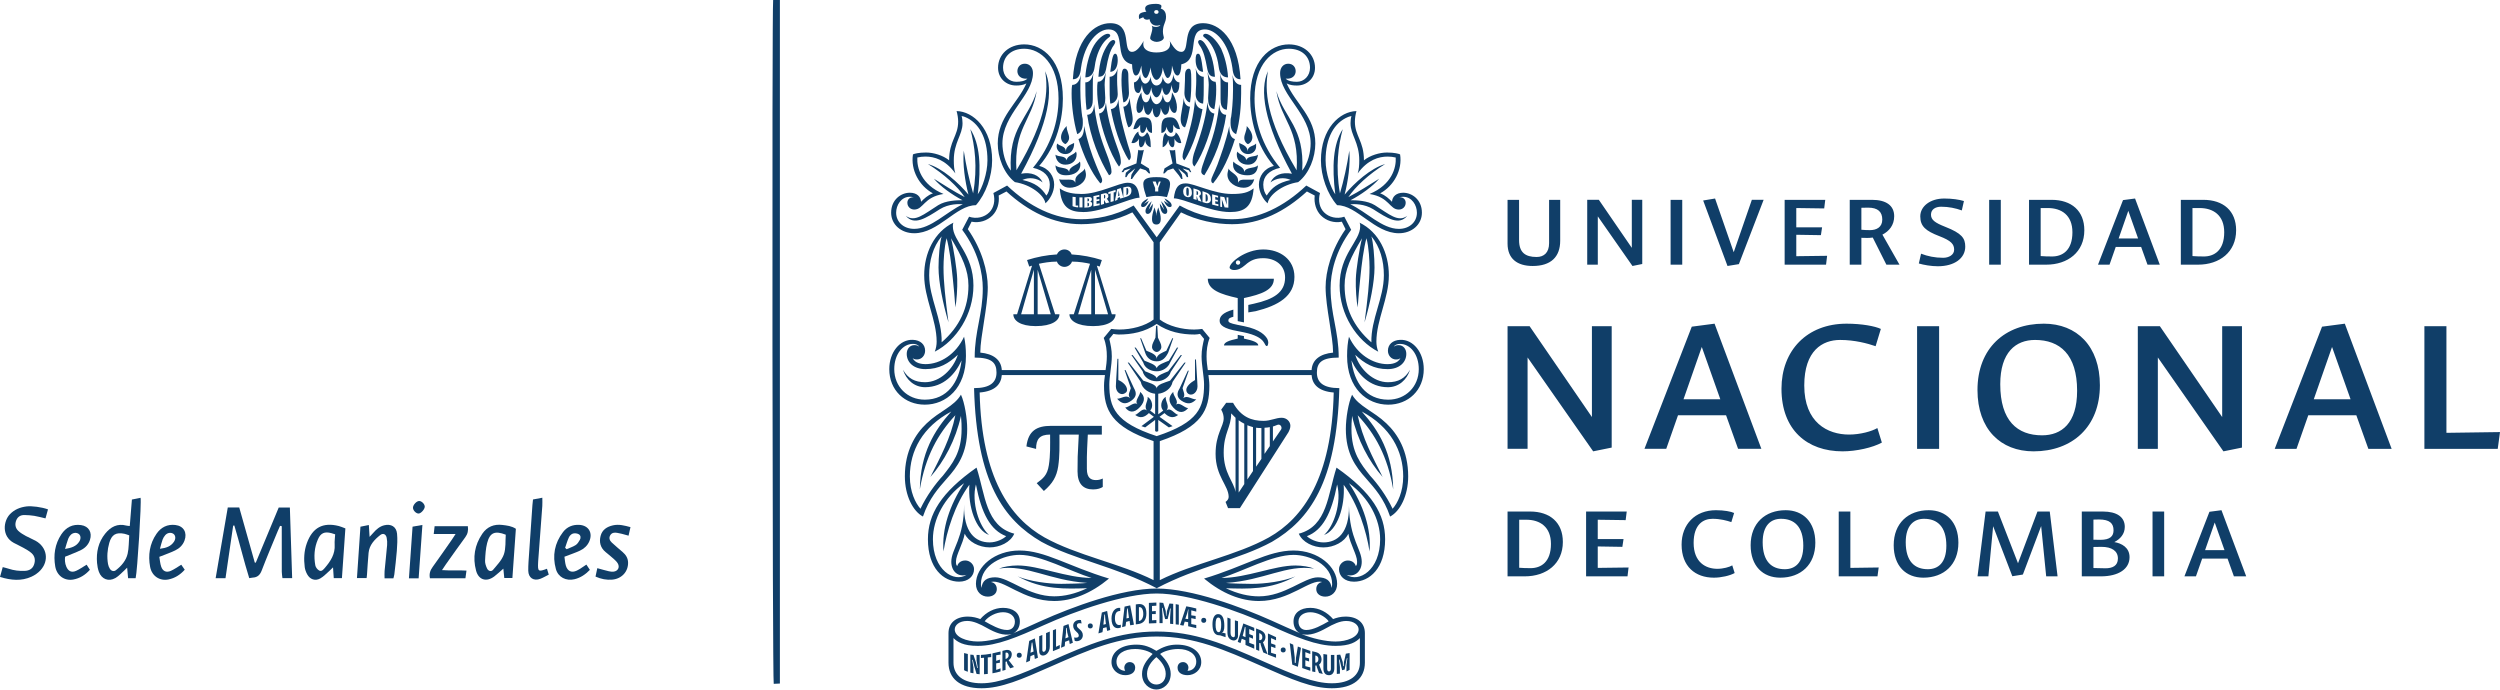 <?xml version="1.0" encoding="UTF-8"?>
<!DOCTYPE svg PUBLIC "-//W3C//DTD SVG 1.1//EN" "http://www.w3.org/Graphics/SVG/1.1/DTD/svg11.dtd">
<!-- Creator: CorelDRAW 2020 (64-Bit) -->
<svg xmlns="http://www.w3.org/2000/svg" xml:space="preserve" width="131.551mm" height="36.283mm" version="1.1" style="shape-rendering:geometricPrecision; text-rendering:geometricPrecision; image-rendering:optimizeQuality; fill-rule:evenodd; clip-rule:evenodd"
viewBox="0 0 7288.1 2010.13"
 xmlns:xlink="http://www.w3.org/1999/xlink"
 xmlns:xodm="http://www.corel.com/coreldraw/odm/2003">
 <defs>
  <style type="text/css">
   <![CDATA[
    .fil0 {fill:#103E68;fill-rule:nonzero}
   ]]>
  </style>
 </defs>
 <g id="Capa_x0020_1">
  <path class="fil0" d="M3941.64 1212.41c-1.82,20.89 -1.82,26.34 -1.82,38.17 0,69.05 27.27,101.75 54.51,136.29 21.81,23.61 47.26,58.14 65.42,96.31 14.54,-16.35 30.9,-49.07 30.9,-94.49 0,-74.5 -37.25,-144.48 -120.84,-189 49.98,55.43 89.94,121.76 91.76,227.15 -16.34,-96.32 -52.69,-161.73 -103.57,-216.24 13.62,67.23 43.61,121.74 72.69,179.88 -39.99,-45.42 -73.58,-108.1 -89.04,-178.07zm9.09 -178.07c13.62,42.7 52.71,79.94 95.4,79.94 29.98,0 49.98,-10.91 64.5,-36.33 -9.07,29.06 -32.7,50.87 -64.5,50.87 -53.59,0 -88.13,-38.15 -106.3,-78.12 7.27,63.58 41.79,114.47 107.22,114.47 50.88,0 89.04,-38.17 89.04,-89.05 0,-42.7 -24.54,-73.58 -54.53,-73.58 -6.35,0 -14.52,1.8 -18.18,8.17 3.66,-2.74 7.29,-4.55 13.64,-4.55 13.62,0 22.71,10.91 22.71,25.45 0,24.53 -19.99,44.52 -54.51,44.52 -39.99,0 -67.25,-16.35 -94.5,-41.78zm94.5 27.25c9.09,0 30.88,-1.82 37.25,-18.16 -1.84,2.72 -5.46,4.54 -12.73,4.54 -13.64,0 -23.63,-11.82 -23.63,-25.45 0,-18.18 13.62,-30.88 35.43,-31.8 38.17,-1.82 69.05,36.35 69.05,85.41 0,61.78 -45.42,103.59 -103.57,103.59 -61.8,0 -119.94,-47.26 -119.94,-141.76 0,-21.81 1.82,-39.97 5.45,-56.33 23.63,50.87 69.05,79.96 112.68,79.96zm-3.63 172.64c32.7,30.88 63.6,79.96 63.6,154.46 0,56.33 -23.63,101.77 -52.69,117.21 -18.18,-53.61 -45.44,-82.69 -69.05,-109.94 -32.71,-36.35 -59.98,-74.5 -59.98,-145.37 0,-30.9 7.27,-76.34 18.18,-99.95 19.99,34.52 61.79,47.24 99.95,83.6zm-89.05 -420.67c0.9,-29.09 10.91,-91.76 18.18,-119.02 -32.72,54.53 -50.88,92.68 -50.88,138.1 0,63.6 25.43,119.94 78.12,165.36 -1.82,-67.23 36.35,-129.01 36.35,-195.35 0,-42.7 -10.9,-82.67 -36.35,-113.57 5.47,18.18 9.09,59.98 9.09,90.86 0,41.78 -12.73,105.4 -29.08,159.91 9.11,-69.05 14.56,-118.13 14.56,-159.91 0,-18.18 -1.84,-59.96 -9.09,-85.41 -8.19,30.9 -13.64,72.68 -18.17,119.02 -2.74,26.34 -5.46,54.51 -7.27,82.67 -3.63,-18.16 -6.37,-56.33 -5.45,-82.67zm96.32 -10.91c0,66.34 -36.35,129.93 -36.35,193.53 0,9.09 1.82,19.98 5.46,29.09 -63.6,-32.72 -112.66,-109.04 -112.66,-192.63 0,-92.66 59.97,-129.01 59.97,-172.61 0,-3.64 0,-7.27 -1.82,-10.91 56.33,27.26 85.41,89.02 85.41,153.54zm-129.01 1149.35l-7.29 1.82 -7.25 -30.88 -1.82 0 2.72 21.79 0 19.07 -9.09 0.92 0 -55.43 10.01 -0.9 7.25 21.79 0.92 11.83 1.82 0 0.92 -12.73 5.43 -23.63 10.9 -1.82 0 49.07 -9.07 4.54 0 -18.18 2.72 -20.89 -1.82 0.9 -6.35 32.71zm210.77 -1331.97c0,-21.81 -14.53,-46.34 -39.97,-46.34 -2.71,0 -6.35,0 -11.8,1.82 10.9,-1.82 19.07,5.46 19.07,15.46 0,11.81 -9.09,19.99 -19.99,19.99 -27.25,0 -27.25,-36.35 -85.39,-45.44 65.41,-27.27 78.14,-77.24 76.3,-106.3 -8.17,-1.82 -14.52,-2.74 -23.61,-2.74 -25.45,0 -58.14,9.09 -87.23,49.08 3.63,-10.91 4.54,-23.63 4.54,-38.17 0,-52.69 -25.43,-73.58 -25.43,-108.12 0,-7.25 0.9,-15.44 2.71,-20.89 -2.71,0 -7.27,1.82 -9.98,2.71 -39.97,16.36 -65.43,59.98 -65.43,126.3 0,38.17 15.46,80.88 28.18,99.03 -9.99,-81.76 -6.37,-146.27 21.79,-189.89 -12.7,47.26 -21.79,109.94 -8.17,187.18 10.9,-36.33 20.89,-81.78 27.26,-124.48 3.63,39.97 -3.63,89.05 -13.62,128.12 29.06,-34.54 76.3,-77.24 118.1,-89.05 -47.26,29.09 -87.22,66.34 -107.22,96.32 31.8,-16.36 61.8,-36.35 89.96,-53.61 -18.17,21.79 -53.61,47.24 -83.59,62.7 16.34,0 49.06,0.9 70.87,14.52 41.78,26.34 68.13,50.89 94.5,30.9 -24.55,29.98 -59.06,6.35 -99.04,-19.07 -26.37,-16.36 -56.34,-15.44 -67.25,-14.54 47.26,21.79 92.68,71.77 141.74,71.77 30.9,0 52.69,-19.97 52.69,-47.24zm-261.66 1288.37l0 39.97c0,6.35 1.82,9.09 5.45,9.09 1.82,0 5.45,-1.82 5.45,-7.27l0 -40.89 10.01 0 0 39.07c0,12.73 -6.37,19.99 -15.46,19.99 -9.09,0 -16.36,-5.45 -16.36,-19.99l0 -41.78 10.91 1.82zm29.08 -1310.18c-29.08,-32.7 -47.24,-85.39 -47.24,-130.83 0,-92.68 55.41,-142.64 103.57,-143.56 -2.74,10.01 -4.55,20.89 -4.55,30.9 0,41.78 26.37,56.33 26.37,112.65 18.16,-14.52 45.42,-22.71 67.24,-22.71 21.79,0 34.52,3.64 38.15,5.46 7.27,45.42 -18.18,91.76 -58.14,113.57 15.46,5.45 25.45,15.44 34.53,24.53 0.9,-14.54 11.81,-26.34 32.7,-26.34 25.45,0 54.51,19.99 54.51,58.14 0,34.53 -29.06,59.96 -67.23,59.96 -70.87,0 -121.74,-81.77 -179.89,-81.77zm-54.53 1322.88c0,-5.45 -3.64,-9.99 -9.07,-9.99l0 20.89c5.43,0 9.07,-3.63 9.07,-10.9zm1.82 40.91l-6.35 -17.28 -0.9 -4.53 -3.63 0 0 19.07 -9.09 -1.82 0 -59.06 10.89 2.73c10.91,2.72 16.36,10.89 16.36,21.81 0,6.35 -3.63,12.71 -7.27,14.53l10.9 27.26 -10.9 -2.71zm178.09 -389.79c0,-58.15 -32.72,-121.74 -90.86,-163.53 41.81,63.57 65.42,132.65 59.98,198.96 -9.09,-59.06 -33.63,-138.1 -75.42,-194.43 4.55,63.6 -19.07,133.55 -57.25,146.27 29.09,-25.43 51.79,-94.5 38.17,-147.17 -16.36,85.39 -42.7,133.55 -88.14,150.8 8.19,8.19 28.18,18.18 48.16,18.18 40.89,0 75.42,-28.17 74.5,-106.3l0 -4.53 0 4.53c1.82,96.32 37.25,126.3 37.25,162.63 0,29.08 -20.89,45.44 -44.5,38.17 36.33,23.61 98.12,-13.65 98.12,-103.58zm-203.52 383.42l-23.63 -8.17 0 -58.14 23.63 8.17 0 9.09 -14.54 -5.46 0 15.44 10.91 2.72 0 9.09 -10.91 -3.63 0 17.28 14.54 3.63 0 9.98zm104.49 -145.37c-18.18,0 -37.25,9.09 -58.15,20.89 -22.73,12.73 -48.16,23.63 -71.78,17.28 29.98,12.7 69.95,21.79 99.03,21.79 32.72,0 67.24,-12.73 67.24,-35.43 0,-11.81 -12.73,-24.53 -36.33,-24.53zm-138.1 -254.41c83.6,-21.79 84.49,-114.47 109.94,-192.61 103.58,72.68 141.73,136.28 141.73,208.97 0,84.51 -45.42,123.56 -90.86,123.56 -27.25,0 -43.61,-16.34 -43.61,-36.33 0,-14.54 12.7,-25.45 25.43,-25.45 14.54,0 21.81,9.09 23.63,16.36 3.63,-3.64 3.63,-7.27 3.63,-13.62 0,-19.1 -19.99,-49.98 -25.45,-80.88 -10.89,23.63 -41.78,39.99 -72.69,39.99 -29.08,0 -60.88,-14.54 -71.77,-39.99zm-0.92 256.23c0,15.44 9.09,24.53 22.73,24.53 20.88,0 46.34,-14.54 65.42,-25.45 -10.91,-14.52 -33.64,-26.34 -53.61,-26.34 -19.99,0 -34.54,10.9 -34.54,27.26zm-1.82 72.69l9.09 3.63 -9.09 55.41 -16.34 -6.35 -7.27 -62.68 9.98 4.53 4.54 37.25 0 15.44 2.74 0.92 0.9 -15.44 5.45 -32.71zm-49.97 9.98c0,-4.53 2.74,-7.25 7.29,-7.25 4.52,0 7.25,2.71 7.25,7.25 0,4.55 -2.73,7.27 -7.25,7.27 -4.55,0 -7.29,-2.72 -7.29,-7.27zm-6.35 -656.88c-3.63,0 -9.09,3.63 -16.35,5.45l0 43.61 23.63 -34.54c3.63,-5.43 0,-14.52 -7.27,-14.52zm-7.27 679.62l-23.63 -9.09 0 -61.8 23.63 10.9 0 9.09 -14.52 -6.35 0 15.44 12.7 4.54 0 9.11 -12.7 -4.55 0 18.18 14.52 4.53 0 10.01zm-18.16 -672.35c-4.55,0.9 -10.01,1.82 -15.46,1.82l0 76.3 15.46 -22.71 0 -55.41zm-21.83 612.36c0,-7.27 -3.62,-9.98 -9.07,-11.8l0 19.99c3.63,1.82 9.07,-0.92 9.07,-8.19zm2.74 44.53l-7.27 -21.81 -0.9 -5.43 -3.63 0 0 22.71 -9.09 -3.63 0 -61.78 9.09 3.63c14.54,5.43 18.18,12.73 18.18,21.79 0,3.64 -1.82,11.83 -7.27,14.54l13.62 35.43 -12.73 -5.45zm-20.89 -655.07l0 113.57 15.44 -22.71 0 -89.96c-4.54,0 -9.99,0 -15.44,-0.9zm69.95 -1033.96c0,-16.36 10.01,-27.26 23.63,-27.26 14.54,0 21.81,10.9 21.81,21.79 0,11.83 -9.09,23.63 -29.09,21.83 7.27,7.25 19.99,9.09 32.7,9.09 20.91,0 38.17,-17.27 38.17,-40.89 0,-32.71 -23.61,-55.45 -61.78,-55.45 -47.24,0 -99.93,43.62 -99.93,145.39 0,63.6 19.98,136.28 74.49,201.7 -32.7,7.27 -49.06,25.42 -49.06,49.05 0,14.54 4.55,25.45 10.01,31.8 14.52,-22.71 32.7,-37.25 69.95,-45.42 -19.99,-9.09 -42.7,-5.46 -59.04,7.27 9.98,-21.81 33.62,-30.88 62.68,-25.45 -82.67,-150.83 -94.49,-244.4 -69.97,-298.94 -9.07,53.63 -8.17,135.41 83.59,288.95 8.19,-121.76 -45.42,-145.37 -59.04,-230.78 23.61,80.86 82.67,104.49 75.4,231.68 17.26,-21.79 24.53,-55.41 24.53,-79.04 0,-85.41 -89.04,-139.92 -89.04,-205.33zm-87.23 74.5c0,-110.85 58.17,-158.09 112.68,-158.09 45.42,0 76.32,29.98 76.32,68.15 0,30.88 -23.63,51.77 -52.71,51.77 -9.06,0 -20.87,-0.9 -29.96,-6.35 26.35,59.96 83.6,98.11 83.6,175.35 0,39.97 -17.28,87.23 -49.98,112.65 -47.24,7.27 -85.41,38.17 -89.04,61.78 -12.73,-10.89 -25.45,-32.7 -25.45,-54.51 0,-23.63 14.54,-47.24 43.62,-54.5 -52.71,-59.97 -69.07,-139.92 -69.07,-196.25zm8.19 957.64c-7.27,-1.82 -10.9,-3.63 -16.35,-5.45l0 158.08 16.35 -24.53 0 -128.09zm-14.52 -824.99c-5.47,-1.82 -10.9,-9.09 -10.9,-18.18 0,-10.9 7.25,-19.99 7.25,-34.52 9.09,9.07 16.35,21.79 16.35,32.7 0,10.91 -7.27,18.18 -12.7,19.99zm-15.46 1433.72l8.17 3.63 0 -29.06 -1.82 -0.92 -2.71 11.82 -3.63 14.52zm15.46 -1404.66c-16.35,0 -26.37,-14.52 -25.46,-32.7 3.63,3.63 25.46,7.27 23.63,25.45 1.83,-18.18 18.17,-14.54 25.45,-23.63l0 9.09c0,10.91 -9.09,21.79 -23.61,21.79zm-10.9 785.94c-5.45,-2.75 -11.83,-6.37 -16.36,-10.01l0 210.79 16.36 -24.53 0 -176.25zm29.06 655.99l-25.45 -10.93 0 -13.62 -10.9 -4.54 -3.63 12.73 -8.17 -3.63 16.36 -53.61 31.8 12.7 0 10.01 -14.54 -6.35 0 14.54 10.9 4.53 0 9.09 -10.9 -4.55 0 16.36 14.54 5.45 0 11.83zm-50.88 -1440.11c0,-3.63 0,-5.43 1.82,-9.07 7.25,10.91 25.42,10.91 25.42,25.43 5.47,-14.52 25.45,-9.09 34.54,-16.36 -1.82,18.18 -12.73,29.08 -29.06,29.08 -19.99,0 -32.71,-12.72 -32.71,-29.08zm9.98 314.37c0,-3.63 -2.73,-6.35 -6.35,-6.35 -3.63,0 -6.37,2.71 -6.37,6.35 0,3.63 2.74,6.37 6.37,6.37 3.62,0 6.35,-2.74 6.35,-6.37zm-20.89 -285.29c0,-3.63 0,-7.27 1.8,-9.09 5.47,10.9 30.92,12.73 30.92,30.9 3.61,-16.35 29.06,-9.09 39.97,-19.99 -1.82,21.81 -12.73,29.09 -30.9,29.09 -23.63,0 -41.79,-10.91 -41.79,-30.9zm23.63 -232.6l0 25.45c0,34.52 -3.65,79.96 -14.54,118.11 -9.09,-3.62 -16.36,-12.7 -16.36,-32.7 0,-5.45 0,-12.73 1.82,-18.18 1.82,-12.73 5.45,-43.6 5.45,-79.96 0,-12.73 0,-27.26 -1.82,-41.79 5.45,23.61 16.36,29.06 25.45,29.06zm20.9 641.45l16.34 -3.62c57.25,-12.72 90.86,-32.71 90.86,-76.34 0,-36.33 -29.06,-56.31 -63.6,-56.31 -23.63,0 -37.25,6.35 -52.69,19.98 -11.81,9.98 -19.99,14.54 -32.71,14.54 -7.27,0 -12.73,-3.63 -12.73,-7.27 0,-14.54 45.44,-52.69 98.13,-52.69 49.06,0 90.86,29.06 90.86,79.96 0,56.33 -47.26,83.57 -112.68,99.93l-21.79 3.63 0 -21.81zm-29.98 922.2l0 42.7c0,9.09 -8.19,15.46 -16.36,12.73 -9.09,-2.71 -14.54,-9.09 -14.54,-23.61l0 -42.7 9.09 3.63 0 40.87c0,7.29 2.71,11.82 7.27,12.72 3.63,0.92 5.46,-1.82 5.46,-5.43l0 -43.62 9.09 2.71zm-30.9 -1301.97c0,-5.46 1.82,-10.91 3.63,-18.18 1.82,10.9 27.26,16.36 27.26,34.52l0 7.27c3.62,-9.09 12.73,-9.09 19.97,-9.09 18.18,0 24.55,0.92 27.27,-1.82 -3.64,16.35 -14.54,25.45 -30.9,25.45 -21.79,0 -47.24,-14.54 -47.24,-38.15zm48.16 470.63l0 7.27c25.43,5.45 41.78,10.9 41.78,19.99l-99.93 0c0,-9.09 14.52,-14.54 39.97,-19.99l0 -10.89 18.18 3.62zm-59.06 339.82c0,59.96 29.06,83.59 34.54,114.47l0 -216.24 -12.73 -12.73c0,41.81 -21.81,56.33 -21.81,114.49zm6.37 379.77c10.89,1.82 64.52,2.74 75.4,2.74 38.17,0 92.68,-7.27 127.22,-21.81 -72.69,39.99 -140.86,36.35 -202.62,34.54 34.52,16.34 66.32,23.63 96.29,23.63 75.41,0 131.75,-55.43 171.74,-55.43 23.61,0 38.15,9.07 39.97,30.88 0.92,-2.71 1.82,-8.17 1.82,-10.89 0,-58.17 -67.23,-85.43 -112.65,-85.43 -61.8,0 -148.1,48.18 -209.89,67.25 72.69,0 153.55,-36.35 215.35,-36.35 19.97,0 41.78,3.64 54.51,9.09 -79.96,-12.73 -146.29,34.52 -257.13,41.78zm-16.36 -1126.62l0 29.98 5.46 0.91 -0.92 -22.73 8.17 23.63 10.91 0.9 0 -29.98 -5.43 0 0.9 21.81 -7.27 -22.71 -11.81 -1.82zm22.71 -332.55c0,23.63 0,50.88 -3.64,79.96 -16.35,-1.82 -18.17,-18.18 -18.17,-30.88l0 -36.35c0,-12.73 0,-25.45 -1.8,-39.97 3.62,21.79 14.52,27.25 23.61,27.25zm28.16 725.04c-41.78,-7.27 -52.69,-18.16 -52.69,-29.98 0,-11.8 7.27,-23.61 39.97,-32.7l0 20.9c-10.91,2.71 -14.54,5.45 -14.54,10.9 0,5.45 4.55,8.17 27.26,12.73l18.18 3.63c49.06,9.98 62.7,28.16 68.13,37.25 1.82,3.63 2.74,8.17 2.74,9.98 0,5.46 -1.82,10.91 -3.63,10.91 -10.91,0 1.82,-25.45 -67.24,-39.97l-18.18 -3.66zm-64.5 855.87c0,10.93 1.8,21.83 9.09,21.83 5.43,0 7.25,-9.09 7.25,-21.83 0,-10.89 -1.82,-20.88 -8.17,-20.88 -6.37,0 -8.17,8.17 -8.17,20.88zm50.88 -646.9c23.63,41.81 54.51,52.71 89.05,52.71 19.99,0 36.33,-9.09 52.69,-9.09 14.54,0 25.42,10.9 25.42,23.63 0,7.25 -3.61,14.52 -5.43,18.16l-141.76 221.69 -34.52 0 -7.27 -18.16c5.46,-3.64 9.09,-9.09 9.09,-14.54 0,-32.7 -38.16,-59.96 -38.16,-125.4 0,-58.14 23.61,-79.94 23.61,-103.57 0,-7.27 -1.82,-16.36 -7.27,-25.45l14.54 -19.99 19.99 0zm-38.15 677.82l-1.82 0c-14.54,0 -19.99,-12.73 -19.99,-32.72 0,-16.35 5.45,-29.08 16.34,-29.08 12.73,0 18.18,12.73 18.18,34.54 0,10.9 -1.82,18.17 -9.09,21.79l5.45 -1.82 7.27 1.82 0 10.9 -16.34 -5.43zm-22.73 -1255.67l18.18 4.55 0 -5.46 -9.09 -1.82 0 -7.27 7.27 1.82 0 -5.45 -7.27 -0.9 0 -8.19 8.17 2.72 0 -5.43 -17.26 -4.55 0 29.98zm66.34 -190.8c-14.54,47.26 -36.35,96.32 -63.6,129.01 -3.63,-1.82 -5.47,-3.63 -5.47,-9.09 0,-7.27 9.11,-21.79 18.18,-45.42 10.91,-30.9 23.63,-63.6 34.54,-112.65 0,25.43 5.45,34.52 16.36,38.15zm8.17 530.61l0 -67.23c-49.06,-10.91 -87.21,-23.63 -87.21,-56.35l192.61 0c0,32.71 -36.35,45.44 -87.22,56.35l0 70.86 -18.18 -3.63zm-64.5 -697.78c1.8,7.25 1.8,14.53 1.8,23.61 0,18.18 -1.8,36.33 -5.43,56.33 -16.35,-3.63 -18.18,-18.18 -18.18,-32.7 0,-9.09 1.82,-25.45 1.82,-38.17 0,-9.07 -1.82,-21.81 -3.64,-38.15 5.46,23.61 14.54,29.08 23.63,29.08zm-22.71 340.7c0,7.27 -2.74,9.09 -6.37,8.19l0 -21.81c3.63,0.9 6.37,3.63 6.37,13.62zm342.51 1160.25c-14.54,0 -26.34,-8.19 -26.34,-21.81 0,-10.89 6.35,-19.07 17.28,-20.89 -35.46,-9.99 -93.6,55.43 -184.46,55.43 -52.69,0 -107.2,-21.81 -159.91,-65.42 118.13,-35.43 186.26,-81.77 260.78,-81.77 72.67,0 127.2,47.24 127.2,97.21 0,23.63 -16.36,37.25 -34.54,37.25zm-310.71 -1544.58c-4.55,-36.35 -18.18,-63.6 -32.72,-78.14 -7.27,-7.27 -12.72,-9.09 -12.72,-12.72 0,-3.62 3.63,-5.46 7.27,-5.46 10.91,0 30.88,16.36 45.42,43.61 9.09,19.99 18.18,50.89 19.99,83.59 -14.54,0 -24.53,-9.07 -27.25,-30.88zm-38.17 397.05c7.27,1.82 15.44,-0.9 15.44,-10.9 0,-9.09 -3.63,-16.36 -14.54,-19.99l-9.98 -3.63 0 31.79 9.09 2.74zm-12.72 1216.58c0,-4.54 2.73,-7.27 7.27,-7.27 4.53,0 7.27,2.74 7.27,7.27 0,4.55 -2.74,7.27 -7.27,7.27 -4.54,0 -7.27,-2.71 -7.27,-7.27zm72.68 -1473.71c-9.09,65.41 -36.33,132.65 -63.6,176.27 -5.45,-1.82 -9.09,-5.45 -9.09,-10.91 0,-9.09 5.45,-21.81 10.9,-38.15 10.91,-30.9 32.7,-76.34 41.81,-158.09 0,21.79 9.07,30.88 19.97,30.88zm-56.33 -139.92c-3.63,-19.99 -9.09,-47.24 -21.81,-63.6 -1.82,-3.63 -3.63,-5.45 -3.63,-9.09 0,-3.64 3.63,-5.46 5.45,-5.46 5.46,0 10.91,5.46 14.54,10.91 16.36,23.63 25.45,49.06 29.06,96.29 -14.52,0 -19.98,-7.25 -23.61,-29.06zm-25.45 368.89c0,3.63 -1.82,5.45 -4.53,4.53l0 -11.81c3.63,0.9 4.53,3.63 4.53,7.27zm16.36 -339.82l0 30.9c0,14.54 0,29.08 -1.82,47.24 -10.91,0 -21.81,-10.9 -21.81,-27.24 0,-9.09 1.82,-23.63 1.82,-39.99 0,-10.91 0,-21.79 -1.82,-36.33 3.65,16.35 12.72,25.42 23.63,25.42zm-16.36 -67.23c5.45,0 9.09,7.29 14.54,52.71 -16.36,0 -21.81,-18.18 -21.81,-34.54 0,-12.72 1.82,-18.17 7.27,-18.17zm9.99 431.58l-7.25 -17.26c3.62,-0.92 5.45,-3.63 5.45,-7.27 0,-5.46 -3.63,-9.09 -12.72,-11.81l-9.09 -2.74 0 30.9 9.09 2.72 0 -11.81 4.53 13.62 9.99 3.63zm37.27 -257.12c-7.27,43.6 -30.9,116.29 -58.16,154.46 -3.62,-3.64 -5.46,-7.27 -5.46,-12.73 0,-9.09 1.84,-19.97 7.27,-34.52 12.72,-34.54 30.9,-87.23 36.35,-139.94 1.82,21.81 9.09,30.9 19.99,32.72zm-72.7 818.62c-5.43,-1.82 -9.07,-7.25 -9.07,-12.71 0,-10.9 12.73,-21.81 25.43,-29.08l0 -59.96 2.74 0c3.63,63.6 4.53,70.87 4.53,78.14 0,16.36 -12.7,27.26 -23.63,23.61zm-5.43 -578.75c-3.63,-0.92 -3.63,-6.37 -3.63,-11.82 0,-7.25 0,-12.7 3.63,-11.81 3.62,0.92 3.62,6.35 3.62,12.72 0,6.35 0,11.81 -3.62,10.91zm-6.37 1232.94l8.17 0.9 0 -17.26 0.92 -10.91 -0.92 0 -2.72 10.91 -5.45 16.35zm-0.9 -1585.46c0,-12.72 5.45,-18.17 10.89,-18.17 5.47,0 7.29,5.45 7.29,32.7 0,21.81 0,41.81 -3.63,65.41 -7.27,0 -16.36,-10.89 -16.36,-27.25 0,-10.9 1.82,-29.08 1.82,-52.69zm6.35 356.16c7.27,1.8 13.62,-2.74 13.62,-11.82 0,-9.09 -2.71,-17.26 -12.7,-19.07 -7.27,-0.92 -12.72,4.55 -12.72,14.54 0,8.17 3.63,14.54 11.8,16.36zm44.53 -256.23c-7.27,43.62 -27.25,110.86 -52.69,149.01 -3.63,-1.82 -5.47,-7.27 -5.47,-10.91 0,-9.09 3.66,-19.97 9.11,-36.33 9.07,-32.7 23.61,-78.14 27.25,-130.83 1.82,21.79 12.72,27.25 21.81,29.06zm-36.33 -7.27c-3.66,18.17 -7.27,43.62 -14.54,59.98 -7.29,0 -12.73,-10.9 -12.73,-23.63 0,-12.72 7.27,-43.6 9.09,-61.78 0,18.18 10.9,25.43 18.18,25.43zm18.16 1520.05l-23.63 -5.45 0 -11.81 -9.99 -1.82 -3.63 11.82 -9.99 -1.83 18.18 -54.51c7.25,0.91 21.79,4.53 29.06,6.35l0 9.09 -14.52 -3.64 0 14.54 12.7 1.82 0 9.09 -12.7 -2.74 0 17.27 14.52 2.72 0 9.09zm-43.61 -663.26c-14.54,-10.01 -12.72,-23.61 -5.45,-34.52l24.53 -52.71 2.71 0 -18.18 50.88c1.84,9.11 9.11,19.99 1.84,29.08 12.72,-9.09 23.63,3.63 38.15,3.63 -12.73,12.73 -24.53,16.36 -43.61,3.63zm-16.35 593.31l9.09 1.8 0 58.14 -9.09 -0.9 0 -59.05zm29.08 -1226.59c25.43,0 82.67,30.9 134.47,30.9 30.9,0 47.26,-3.63 63.6,-16.36 -3.63,54.53 -27.24,69.05 -69.05,69.05 -56.33,0 -136.28,-39.97 -163.55,-39.97 3.64,-30.9 12.73,-43.62 34.54,-43.62zm-36.35 653.27c-14.52,-16.35 -14.52,-30.9 0,-45.42 0,12.7 18.18,27.24 7.27,38.15 10.9,-10.91 25.45,9.09 36.33,9.09 -10.89,12.73 -25.43,18.18 -43.61,-1.82zm-9.98 -584.2c-3.64,0 -10.01,-1.82 -17.28,-18.17 5.45,3.61 3.63,1.82 14.56,9.09 -5.47,-5.47 -9.11,-9.09 -12.72,-16.36 14.52,7.27 20.87,13.62 20.87,20.9 0,2.73 -1.8,4.55 -5.43,4.55zm33.61 -81.79l-7.27 -10.89 -16.36 -19.99 -16.35 5.45 -9.07 9.09 -3.63 0 3.63 -14.54 23.61 -14.54 -9.09 -39.97c1.82,1.82 3.63,1.82 9.09,1.82 3.63,0 5.45,0 7.27,-1.82l3.63 39.97 38.15 14.54 5.47 10.9 -3.63 0 -3.66 -5.45 -18.18 -5.45 14.56 12.72 1.8 12.73 -3.62 0 -5.45 -9.09 -19.99 -16.36 10.9 18.18 1.8 12.7 -3.62 0zm-19.99 -118.11l0 12.73c0,7.27 -1.82,12.73 -5.45,12.73 -5.45,0 -10.89,-7.27 -12.7,-21.81 -1.83,10.9 -9.11,19.99 -16.36,21.81 0,-23.63 1.82,-36.35 9.07,-41.79 3.63,9.07 10.91,10.89 16.36,10.89 7.27,0 12.73,-5.45 12.73,-12.72 7.27,5.45 12.72,14.54 16.35,30.9 -7.27,3.63 -18.17,-5.45 -19.99,-12.73zm-3.63 -39.97l0 10.89c0,9.11 -1.82,12.74 -7.27,12.74 -3.63,0 -9.09,-5.47 -12.73,-18.18 0,9.09 -5.43,18.18 -14.52,18.18l0 -10.93c0,-27.25 5.46,-34.52 25.43,-34.52 14.54,0 21.81,7.27 29.08,34.52 -5.45,0 -12.72,0 -19.99,-12.7zm-39.07 1327.42c98.13,-49.06 223.51,-71.77 318.01,-124.48 99.95,-56.33 183.54,-173.53 188.97,-422.47 -45.42,-3.63 -62.68,-24.55 -64.5,-50.9l-300.75 0c0.92,8.19 2.74,19.08 2.74,30.9 0,70.87 -20.9,119.92 -144.48,161.73l0 405.22zm15.44 -1067.58c-5.43,0 -13.62,-4.54 -15.44,-29.98 3.63,5.46 7.27,9.09 12.73,18.18 -3.63,-10.9 -5.45,-14.54 -9.09,-25.45 12.73,12.73 18.18,21.79 18.18,29.08 0,5.46 -2.74,8.17 -6.37,8.17zm515.17 22.71c-22.71,4.55 -45.42,-2.71 -60.86,-18.18 -13.64,-13.62 -20.91,-35.43 -18.17,-58.14l-22.73 -11.81c-63.6,58.15 -136.28,95.4 -218.04,95.4 -49.07,0 -101.77,-10.9 -149.01,-34.52l-61.8 87.21 0 225.33c25.45,19.1 64.52,29.08 99.95,29.08 8.19,0 16.36,-0.9 23.63,-1.82l21.79 26.35c-7.27,18.18 -9.07,36.35 -9.07,53.61 0,14.54 1.8,27.26 3.63,39.98l302.55 0c1.82,-30 24.51,-47.26 62.68,-50.89 0,-47.24 -21.81,-132.65 -21.81,-190.79 0,-45.44 16.36,-109.04 58.16,-169l-10.9 -21.81zm-518.81 1143.9l-3.62 -18.18 -1.82 0 1.82 25.45 0 19.1 -9.09 0 0 -59.98 10.91 0.92 7.25 23.61 0.92 14.54 0.9 0 1.82 -14.54 7.27 -21.79 10.9 0.9 0 59.06 -9.09 -0.92 0 -19.07 1.82 -25.45 -1.82 0 -3.62 16.36 -3.65 14.54 -7.27 0 -3.63 -14.54zm-21.79 -1749.91c3.63,0 6.35,-1.82 6.35,-5.45 0,-3.63 -2.71,-5.45 -6.35,-5.45 -3.64,0 -6.37,1.82 -6.37,5.45 0,3.63 2.73,5.45 6.37,5.45zm-3.64 507.9l0 9.98 9.09 0 0 -9.98 7.27 -19.07 -5.45 0 -4.55 13.6 -4.53 -13.6 -9.09 0 7.27 19.07zm4.55 477.9c-6.37,0 -13.64,-7.27 -13.64,-14.54 0,-9.07 4.53,-14.54 10.01,-27.24l1.8 -34.54 3.63 0 1.84 34.54c5.43,12.7 9.98,18.17 9.98,27.24 0,7.27 -7.27,14.54 -13.62,14.54zm-0.91 -371.6c-7.27,0 -12.73,-3.63 -12.73,-16.35 0,-9.09 1.82,-17.26 7.27,-33.62 1.82,7.27 5.46,14.54 5.46,25.45 0,-10.91 3.63,-18.18 5.45,-25.45 5.43,16.36 7.27,24.53 7.27,33.62 0,12.72 -5.45,16.35 -12.72,16.35zm-21.81 1162.97l0 -59.96 21.81 -0.92 0 9.09 -12.73 0.9 0 15.46 10.91 -0.91 0 9.09 -10.91 0 0 18.18 12.73 -0.9 0 9.09 -21.81 0.9zm49.05 147.19c0,-19.99 -12.7,-36.35 -27.24,-49.07 -14.54,12.72 -27.27,29.08 -27.27,49.07 0,21.79 14.54,30.88 27.27,30.88 12.72,0 27.24,-9.09 27.24,-30.88zm-59.04 -1349.23c0,-7.29 5.45,-16.35 18.18,-29.08 -3.66,10.9 -5.46,14.54 -9.09,25.45 5.43,-9.09 9.09,-12.72 12.7,-18.18 -1.8,25.45 -9.98,29.98 -15.44,29.98 -3.63,0 -6.35,-2.71 -6.35,-8.17zm62.68 -40.89c-9.09,-1.82 -21.79,-3.63 -30.88,-3.63 -7.27,0 -19.99,1.82 -29.09,3.63 -3.63,-10.9 -9.09,-27.26 -9.09,-38.15 0,-14.56 10.9,-19.99 38.17,-19.99 29.06,0 39.97,5.43 39.97,19.99 0,10.89 -5.43,27.25 -9.09,38.15zm-75.4 24.53c0,-7.27 6.35,-13.62 20.9,-20.9 -3.64,7.27 -7.25,10.89 -12.73,16.36 10.9,-7.27 9.09,-5.47 14.54,-9.09 -7.27,16.35 -13.62,18.17 -17.26,18.17 -3.64,0 -5.46,-1.82 -5.46,-4.55zm45.44 454.29c-19.09,0 -30,-12.72 -33.63,-25.45l-14.52 -41.78 2.71 0 15.44 36.33c12.73,5.45 30,10.9 30,23.63 0,-12.73 17.26,-18.18 28.14,-23.63l17.28 -36.33 2.71 0 -14.52 41.78c-7.29,14.54 -16.36,25.45 -33.62,25.45zm-39.09 736.85c0,-14.54 -5.45,-21.79 -12.7,-19.99l0 39.99c7.25,0 12.7,-9.09 12.7,-19.99zm57.25 -1698.12c0,8.19 2.71,15.44 2.71,17.26 0,7.27 -10.9,12.73 -21.79,12.73 -7.27,0 -18.18,-5.46 -18.18,-10.91 0,-5.45 6.37,-18.16 6.37,-29.06 0,-1.82 0,-3.65 -1.82,-7.29 3.61,2.74 8.17,3.64 12.7,3.64 4.55,0 10.9,-1.8 12.72,-5.43 -21.81,6.35 -29.98,-6.37 -31.79,-17.28 -8.17,3.63 -16.36,0.92 -18.18,-5.45 -3.63,1.84 -8.17,2.74 -11.81,5.45 -3.63,-15.44 1.82,-19.07 20.89,-21.79 -2.71,-2.74 -3.63,-6.37 -3.63,-9.09 0,-9.09 10.01,-13.64 32.72,-13.64 9.98,0 16.35,3.63 14.54,8.19 0,3.63 -1.82,3.63 -1.82,5.45 11.81,3.64 15.44,13.62 15.44,23.63 0,18.16 -9.09,21.79 -9.09,43.61zm-19.07 211.71c9.09,0 18.17,-12.74 18.17,-27.26 3.62,14.52 7.25,21.79 14.53,21.79 7.27,0 12.72,-12.7 12.72,-29.06 10.91,16.36 14.54,32.7 14.54,43.62 0,12.7 -3.63,16.34 -7.27,16.34 -5.45,0 -12.72,-7.27 -14.54,-23.63 0,19.99 -5.45,29.09 -12.73,29.09 -3.63,0 -9.07,-7.27 -12.7,-19.99 0,16.36 -5.45,27.26 -12.72,27.26 -5.46,0 -10.91,-10.9 -10.91,-27.26 -3.63,12.72 -9.09,19.99 -12.72,19.99 -7.25,0 -12.73,-9.09 -12.73,-29.09 -1.82,16.36 -9.09,23.63 -14.52,23.63 -3.66,0 -7.27,-3.63 -7.27,-16.34 0,-10.93 3.62,-27.26 14.53,-43.62 0,16.36 5.45,29.06 12.74,29.06 7.25,0 10.89,-7.27 14.52,-21.79 0,14.52 9.09,27.26 16.36,27.26zm-59.97 1458.25l6.35 -0.9c14.54,-1.82 24.53,5.43 24.53,27.25 0,21.81 -10.9,29.08 -23.63,30.9l-7.25 0.9 0 -58.15zm60.88 -679.62c-19.09,0 -35.45,-10.91 -39.09,-25.43l-25.43 -43.62 3.63 0 25.43 38.17c12.73,5.45 32.72,10.91 35.45,21.79 3.64,-10.89 22.71,-16.34 35.43,-21.79l23.61 -38.17 3.63 0 -23.63 43.62c-5.43,14.52 -21.79,25.43 -39.05,25.43zm-0.91 -833.16c10.89,0 18.17,-10.89 18.17,-25.45 3.62,14.56 10.89,19.99 16.36,19.99 7.25,0 14.52,-12.72 14.52,-27.25 1.82,12.73 9.09,23.61 18.18,23.61 0,19.99 -3.63,30.9 -12.72,30.9 -5.46,0 -7.27,-9.09 -10.91,-23.63 0,14.54 -7.25,29.09 -14.54,29.09 -5.43,0 -9.06,-5.46 -12.7,-21.81 -1.82,16.35 -9.09,29.08 -16.35,29.08 -5.46,0 -14.54,-12.73 -14.54,-29.08 -3.63,16.35 -7.27,21.81 -12.73,21.81 -7.27,0 -14.54,-14.54 -14.54,-29.09 -3.63,14.54 -5.43,23.63 -10.91,23.63 -9.07,0 -12.7,-10.9 -12.7,-30.9 7.27,0 16.36,-10.89 18.18,-23.61 0,14.53 7.25,27.25 14.52,27.25 5.45,0 12.73,-5.43 16.36,-19.99 0,14.56 7.27,25.45 16.36,25.45zm-38.17 92.68c19.99,0 25.45,7.27 25.45,34.52l0 10.93c-9.09,0 -14.54,-9.09 -16.36,-18.18 -1.8,12.7 -7.27,18.18 -10.9,18.18 -5.45,0 -7.25,-3.63 -7.25,-12.74l0 -10.89c-7.29,12.7 -14.54,12.7 -19.99,12.7 7.27,-27.25 14.52,-34.52 29.06,-34.52zm39.09 769.56c-20.91,0 -37.27,-12.72 -40.9,-29.08l-32.72 -47.24 3.66 0 36.33 47.24c12.73,5.45 30.9,10.9 33.63,19.99 3.64,-9.09 20.88,-14.54 33.62,-19.99l36.33 -47.24 3.63 0 -32.71 49.06c-3.63,14.54 -20.89,27.26 -40.87,27.26zm-53.63 -727.75c0,7.25 3.66,14.52 10.91,14.52 5.45,0 10.93,-5.45 14.54,-12.72 7.27,7.27 10.91,19.99 10.91,43.62 -9.09,-1.82 -16.36,-10.91 -16.36,-21.81 -1.82,14.54 -7.27,21.81 -12.72,21.81 -3.62,0 -5.43,-5.46 -5.43,-12.73l0 -12.73c-1.84,7.27 -12.73,16.36 -21.83,12.73 5.47,-16.36 12.74,-29.06 19.99,-32.7zm9.09 858.59l36.35 -27.26 -14.54 -10.89c-12.73,12.7 -25.43,16.34 -39.97,5.45 10.91,-3.65 21.79,-23.63 34.52,-12.74 -10.9,-12.7 3.64,-27.25 1.82,-39.97 12.73,7.27 18.18,29.08 7.27,39.97l14.54 10.93 0 -59.98c-18.17,-1.82 -38.17,-14.52 -41.8,-34.52l-38.16 -56.33 3.63 0 41.79 52.69c14.54,5.45 39.09,10.91 39.09,23.63 0,-12.72 24.51,-18.18 39.05,-23.63l41.81 -52.69 3.63 0 -38.17 56.33c-3.63,19.99 -23.61,32.7 -41.78,34.52l0 59.98 14.54 -10.93c-10.91,-10.89 -5.46,-32.7 7.25,-39.97 -1.82,12.72 12.73,27.26 1.82,39.97 12.73,-10.89 21.81,9.09 34.54,12.74 -14.54,10.89 -27.25,7.25 -39.97,-5.45l-14.54 10.89 38.15 27.26 -10.89 3.63 -30.9 -21.81 0 32.72 -4.54 1.82 -4.55 -1.82 0 -32.72 -29.08 21.81 -10.9 -3.63zm-36.34 558.77l-3.63 -27.26 -1.82 0 -1.82 29.09 7.27 -1.82zm-1.82 -1243.84c0,8.19 -1.82,10.01 -5.45,11.82l0 -20.89c3.63,0 5.45,0 5.45,9.07zm34.54 628.74c-18.18,19.98 -32.72,16.36 -43.62,1.82 10.9,0 25.45,-18.18 36.33,-9.09 -10.89,-9.09 7.29,-25.43 7.29,-36.33 14.52,12.7 14.52,27.24 0,43.6zm-39.99 -612.39c9.99,-3.63 14.52,-8.17 14.52,-18.16 0,-9.09 -5.43,-12.74 -14.52,-10.9l-9.09 1.82 0 29.96 9.09 -2.72zm-9.09 -262.58c7.27,0 16.35,-7.25 18.18,-25.43 1.82,18.18 9.09,49.06 9.09,61.78 0,12.73 -5.45,23.63 -12.73,23.63 -7.27,-16.35 -10.9,-41.81 -14.54,-59.98zm-3.63 1517.33l7.27 -59.97 16.36 -3.63 10.9 56.31 -10.9 1.83 -1.82 -12.72 -10.01 2.74 -1.8 12.7 -10.01 2.74zm25.45 -1306.55l1.8 -12.7 10.93 -18.18 -19.99 16.36 -5.45 9.09 -3.63 0 1.82 -12.73 14.54 -12.72 -18.18 5.45 -3.63 5.45 -5.46 0 7.27 -10.9 36.35 -14.54 5.43 -39.97c1.84,1.82 3.66,1.82 7.27,1.82 5.45,0 7.27,0 9.09,-1.82l-9.09 39.97 23.63 14.54 3.63 14.54 -3.63 0 -9.07 -9.09 -16.36 -5.45 -16.36 19.99 -7.27 10.89 -3.63 0zm-7.27 -303.45c0,23.61 1.82,41.79 1.82,52.69 0,16.36 -9.09,27.25 -16.35,27.25 -3.63,-23.61 -5.46,-43.6 -5.46,-65.41 0,-27.25 3.64,-32.7 9.09,-32.7 5.45,0 10.9,5.45 10.9,18.17zm-28.16 337.09l2.71 14.52 -4.53 1.82 1.82 -16.34zm37.23 612.36c-17.24,12.73 -29.06,9.09 -41.77,-5.45 12.7,0 25.43,-12.72 38.16,-1.82 -9.09,-9.09 0,-19.97 1.82,-29.08l-18.18 -52.68 2.74 0 24.53 52.68c7.27,12.74 9.07,24.55 -7.29,36.35zm-21.79 -19.99c-10.91,4.55 -23.63,-5.43 -23.63,-21.79 0,-7.27 0.92,-14.54 4.55,-79.96l2.71 0 0 61.78c12.73,5.45 25.45,16.36 25.45,29.08 0,5.46 -3.63,8.17 -9.09,10.89zm-19.98 -596l-6.37 33.62 7.27 -2.74 0.91 -5.45 6.35 -2.72 0.9 4.54 9.09 -2.74 -7.27 -28.14 -10.89 3.63zm56.33 1327.42c23.61,0 39.97,7.27 58.15,18.18 18.17,-10.9 36.35,-18.18 59.96,-18.18 43.6,0 70.87,21.81 70.87,50.88 0,23.63 -19.99,38.17 -39.97,38.17 -16.36,0 -29.08,-7.27 -29.08,-21.81 0,-9.09 5.45,-16.36 16.36,-16.36 10.9,0 19.99,12.73 12.72,25.45 14.52,0 25.43,-10.9 25.43,-26.34 0,-22.71 -21.81,-37.25 -52.69,-37.25 -21.81,0 -43.6,7.27 -52.71,14.54 18.17,18.16 30.9,36.33 30.9,58.14 0,29.06 -21.79,45.42 -41.78,45.42 -19.99,0 -41.81,-16.35 -41.81,-45.42 0,-21.81 12.72,-39.99 30.9,-58.14 -9.09,-7.27 -29.08,-14.54 -50.88,-14.54 -32.71,0 -54.53,14.54 -54.53,37.25 0,15.44 10.9,26.34 25.45,26.34 -7.27,-12.72 1.82,-25.45 12.73,-25.45 10.9,0 16.35,7.27 16.35,16.36 0,14.54 -12.72,21.81 -29.08,21.81 -19.99,0 -39.97,-14.54 -39.97,-38.17 0,-29.06 27.24,-50.88 72.68,-50.88zm-45.44 -49.97c-12.72,5.45 -27.24,0.9 -27.24,-26.34 0,-19.99 10.89,-32.72 25.42,-30.9l0 9.09c-10.9,0 -15.44,7.27 -15.44,21.81 0,16.35 8.19,21.81 17.26,18.16l0 8.19zm-29.06 -1510.96c9.06,-1.82 19.99,-7.27 21.79,-29.06 3.63,52.69 18.18,98.13 27.26,130.83 5.46,16.36 9.09,27.25 9.09,36.33 0,3.63 -1.82,9.09 -5.46,10.91 -25.45,-38.15 -45.42,-105.38 -52.69,-149.01zm12.7 -161.73c3.63,0 7.29,5.45 7.29,18.17 0,16.36 -5.47,34.54 -21.81,34.54 5.46,-45.42 9.09,-52.71 14.53,-52.71zm-16.34 67.23c10.91,0 19.98,-9.07 23.63,-25.42 -1.82,14.54 -1.82,25.42 -1.82,36.33 0,16.35 1.82,30.9 1.82,39.99 0,16.34 -10.93,27.24 -21.81,27.24 -1.82,-18.16 -1.82,-32.7 -1.82,-47.24l0 -30.9zm26.35 751.41c-5.45,0 -10.01,-0.92 -15.44,-1.82l-11.82 14.54c3.63,16.34 7.27,30.88 7.27,50.88 0,25.42 -7.27,59.96 -7.27,81.77 0,67.23 16.35,110.84 138.12,150.8 121.74,-39.97 138.08,-83.57 138.08,-150.8 0,-21.81 -7.27,-56.35 -7.27,-81.77 0,-19.99 3.66,-34.54 7.27,-50.88l-11.81 -14.54c-5.45,0.9 -9.98,1.82 -15.46,1.82 -38.15,0 -76.3,-7.27 -110.82,-30.9 -34.53,23.63 -72.7,30.9 -110.85,30.9zm-30 -408.87l6.37 -2.71 0 25.42 9.09 -2.71 0 -25.45 5.45 -0.9 0 -6.37 -20.91 6.37 0 6.35zm-9.07 6.37c0,3.62 -0.92,5.45 -3.63,6.35l0 -10.91c2.71,-0.9 3.63,1.82 3.63,4.55zm-5.45 1248.36l7.27 -1.8 -1.82 -16.35 -0.92 -11.81 -1.82 0.9 -0.9 11.82 -1.82 17.24zm17.26 -1231.11l-7.25 -10.9c2.71,-0.9 4.52,-4.54 4.52,-7.27 0,-5.45 -4.52,-9.98 -11.81,-8.17l-9.99 2.71 0 30.9 9.09 -2.71 0 -11.82 5.45 9.98 9.99 -2.71zm-29.98 -258.94c10.9,-1.82 18.18,-10.91 19.99,-32.72 5.45,52.71 23.61,105.4 36.33,139.94 5.45,14.54 7.27,25.43 7.27,34.52 0,5.45 -1.82,9.09 -5.45,12.73 -27.25,-38.17 -50.88,-110.86 -58.14,-154.46zm-1.82 1515.49l9.99 -60.86 15.46 -4.55 9.09 55.42 -9.09 2.74 -1.82 -10.9 -10.01 2.71 -1.82 11.82 -11.81 3.62zm23.63 -1651.78c-3.63,21.81 -9.09,29.06 -23.63,29.06 3.63,-47.24 12.72,-72.66 29.06,-96.29 3.65,-5.45 9.11,-10.91 14.56,-10.91 1.8,0 5.43,1.82 5.43,5.46 0,3.63 -1.82,5.45 -3.64,9.09 -12.7,16.36 -18.16,43.6 -21.79,63.6zm-25.45 43.62c9.09,0 18.18,-5.47 23.63,-29.08 -1.82,16.34 -3.63,29.08 -3.63,38.15 0,12.73 1.82,29.09 1.82,38.17 0,14.52 -1.82,29.06 -18.18,32.7 -3.63,-19.99 -5.45,-38.15 -5.45,-56.33 0,-9.09 0,-16.36 1.82,-23.61zm29.98 677.78l-38.15 -129.93 0 129.93 38.15 0zm-42.68 -314.35l18.16 -3.65 0 -5.46 -9.09 1.84 0 -8.19 8.17 -0.9 0 -5.46 -8.17 1.82 0 -7.27 8.17 -0.92 0 -5.45 -17.24 3.63 0 30zm-16.36 1222.94c0,-4.55 2.71,-7.27 7.25,-7.27 4.55,0 7.27,2.72 7.27,7.27 0,4.53 -2.71,7.27 -7.27,7.27 -4.54,0 -7.25,-2.74 -7.25,-7.27zm3.63 -1228.41c0,3.63 -1.82,5.47 -4.55,5.47l0 -10.9c2.74,0 4.55,1.8 4.55,5.43zm0 -13.62c0,2.74 -1.82,4.55 -4.55,4.55l0 -9.09c2.74,0 4.55,1.82 4.55,4.54zm-5.47 -248.04c10.91,0 19.99,-9.09 19.99,-30.88 9.09,81.76 30.9,127.2 41.79,158.09 5.47,16.34 9.11,29.06 9.11,38.15 0,5.46 -1.82,9.09 -7.27,10.91 -27.26,-43.62 -54.53,-110.86 -63.62,-176.27zm-5.43 -94.5c9.09,0 18.16,-5.45 23.63,-27.25 -1.84,14.52 -1.84,27.25 -1.84,39.97l0 36.35c0,12.7 -1.82,29.06 -18.16,30.88 -3.63,-29.08 -3.63,-56.33 -3.63,-79.96zm27.26 -45.42c-2.74,21.81 -12.74,30.88 -27.26,30.88 1.8,-32.7 10.9,-63.6 19.97,-83.59 12.73,-27.25 34.54,-43.61 45.44,-43.61 3.63,0 7.27,1.84 7.27,5.46 0,3.63 -5.47,5.45 -12.72,12.72 -14.54,14.54 -28.18,41.79 -32.7,78.14zm-30 380.69l0 29.98 11.82 -0.9c7.25,-0.9 10.89,-4.55 10.89,-9.99 0,-5.47 -3.63,-6.37 -7.27,-6.37 3.63,0 6.37,-3.63 6.37,-7.27 0,-5.46 -4.55,-7.27 -11.81,-6.35l-10.01 0.9zm-14.54 29.09l9.09 0 0 -29.09 -9.09 0 0 29.09zm-2.71 -198.99c9.09,-3.63 16.36,-12.72 16.36,-38.15 10.9,49.06 21.79,81.76 34.52,112.65 9.09,23.63 18.17,38.16 18.17,45.42 0,5.45 -1.82,7.27 -5.45,9.09 -27.26,-32.7 -49.06,-81.75 -63.6,-129.01zm-0.9 510.62l38.16 0 0 -129.93 -38.16 129.93zm-11.82 942.2c7.27,1.82 13.62,0 13.62,-5.45 0,-10.9 -16.34,-12.73 -16.34,-29.06 0,-10.9 9.99,-18.19 22.71,-16.36l1.82 9.99c-7.27,-1.82 -13.62,-0.9 -13.62,6.37 0,9.07 17.26,11.81 17.26,28.17 0,12.7 -12.72,19.97 -23.63,16.34l-1.82 -9.99zm376.15 -1790.79c45.44,0 101.77,43.6 109.02,163.53 -16.34,0 -21.79,-12.71 -23.61,-32.7 -10.9,-76.32 -50.89,-112.68 -79.96,-112.68 -56.33,0 -10.9,89.04 -69.05,101.77 0,14.54 -3.63,32.72 -10.9,32.72 -9.09,0 -12.73,-16.36 -16.36,-29.09 0,19.99 -5.45,36.33 -12.72,36.33 -5.46,0 -10.91,-16.34 -14.53,-30.88 0,18.18 -9.09,36.34 -18.17,36.34 -7.27,0 -16.36,-18.16 -16.36,-36.34 -3.63,14.54 -9.09,30.88 -14.52,30.88 -7.29,0 -12.74,-16.34 -12.74,-36.33 -3.62,12.73 -7.25,29.09 -16.34,29.09 -7.27,0 -10.9,-18.18 -10.9,-32.72 -58.14,-12.73 -12.73,-101.77 -69.07,-101.77 -29.06,0 -69.03,36.35 -79.94,112.68 -1.84,19.99 -7.27,32.7 -23.63,32.7 7.27,-119.93 63.62,-163.53 109.04,-163.53 67.24,0 32.7,83.59 63.6,83.59 12.72,0 23.63,-14.54 34.52,-32.72 -1.82,3.64 -1.82,7.27 -1.82,10.91 0,14.54 14.54,23.61 38.17,23.61 25.42,0 39.97,-9.06 39.97,-23.61 0,-3.63 0,-7.27 -1.82,-10.91 10.9,18.18 19.99,32.72 34.53,32.72 29.09,0 -3.63,-83.59 63.6,-83.59zm-380.69 506.06l0 27.27c3.61,1.82 10.89,3.63 16.35,3.63l0 -5.45 -7.27 0 0 -24.53 -9.09 -0.92zm-0.92 -326.18c9.09,0 19.99,-5.45 25.45,-29.06 -1.84,14.53 -1.84,29.06 -1.84,41.79 0,36.35 3.66,67.23 5.47,79.96 1.82,5.45 1.82,12.73 1.82,18.18 0,19.99 -7.29,29.08 -16.35,32.7 -10.91,-38.15 -16.36,-83.6 -16.36,-118.11 0,-9.09 0,-18.17 1.82,-25.45zm-19.99 1613.63l9.09 -3.64 -3.63 -13.62 -1.82 -13.65 -1.8 0.92 0 13.62 -1.84 16.36zm-12.7 27.26l7.25 -63.6 14.54 -5.46 12.73 54.51 -9.09 3.63 -1.82 -10.9 -11.81 4.55 -0.92 12.7 -10.89 4.55zm12.7 -1468.26c-5.45,-1.82 -12.7,-9.09 -12.7,-19.99 0,-10.9 7.25,-23.63 16.34,-32.7 0,14.52 7.27,23.61 7.27,34.52 0,9.09 -7.27,16.36 -10.91,18.18zm181.72 112.65c21.81,0 30.88,12.73 34.54,43.61 -27.26,0 -107.22,41.81 -163.55,41.81 -41.8,0 -65.41,-14.53 -69.05,-69.05 16.34,12.73 40.86,16.36 63.6,16.36 50.88,0 108.12,-32.72 134.47,-32.72zm-121.76 -23.61c0,23.61 -25.42,38.15 -47.24,38.15 -16.36,0 -27.25,-9.09 -30.88,-25.45 2.71,2.74 9.09,1.82 27.24,1.82 7.27,0 16.36,0 19.99,9.09l0 -7.27c0,-18.16 25.45,-23.61 27.27,-34.52 1.82,7.27 3.61,12.72 3.61,18.18zm-59.96 -59.98c-14.52,0 -25.43,-10.89 -25.43,-21.79 0,-3.63 0,-5.45 1.8,-9.09 7.29,9.09 23.63,5.45 25.47,23.63 -1.84,-18.18 19.97,-21.81 23.61,-25.45 0.92,18.18 -9.09,32.7 -25.45,32.7zm43.6 30.9c0,19.99 -18.16,30.9 -41.76,30.9 -18.18,0 -29.09,-7.27 -30.9,-29.09 10.91,10.91 36.35,3.64 39.97,19.99 0,-18.17 25.45,-19.99 30.9,-30.9 1.8,1.82 1.8,5.45 1.8,9.09zm-10.88 -29.08c0,16.36 -12.73,29.08 -32.72,29.08 -16.34,0 -27.25,-10.9 -29.06,-29.08 9.09,7.27 29.06,1.84 32.7,16.36 1.82,-14.52 19.99,-14.52 27.26,-25.43 1.82,3.63 1.82,5.43 1.82,9.07zm-69.05 1386.48l9.09 -3.62 0 51.77 10.91 -5.45 0 10.01 -19.99 8.17 0 -60.88zm-30.88 13.64l0 43.6c0,3.64 1.82,5.46 3.63,5.46 3.62,0 7.25,-3.63 7.25,-10.89l0 -43.62 10.9 -4.55 0 42.7c0,18.18 -10.9,27.26 -19.97,27.26 -7.29,0 -10.9,-5.45 -10.9,-12.72l0 -43.61 9.09 -3.63zm-13.64 -1064.86l0 129.93 38.15 0 -38.15 -129.93zm-11.81 1113.01l-1.82 -12.72 -1.82 -13.62 -1.82 0.9 -3.64 29.09 9.09 -3.64zm201.69 -479.73c-5.45,3.63 -14.54,7.27 -28.16,7.27 -28.17,0 -45.44,-15.44 -45.44,-52.69 0,-33.62 0,-44.52 3.63,-107.2l-56.33 0c0,33.6 0.92,61.78 -3.63,92.66 -4.54,29.98 -16.34,49.98 -41.79,71.79l-20.89 -22.71c18.18,-13.65 30.88,-22.73 35.43,-52.71 4.54,-29.08 3.63,-56.33 3.63,-89.02 -30.9,0 -40.89,13.6 -40.89,41.79l-28.18 -7.27c5.45,-45.44 30,-59.96 71.79,-59.96l148.09 0 0 25.45 -40.87 0c-3.63,67.21 -2.74,73.58 -2.74,99.93 0,26.34 11.81,32.71 26.35,32.71 9.09,0 13.64,-1.83 19.99,-4.55l0 24.53zm-223.51 511.53l9.09 -62.7 16.34 -7.27 9.11 56.34 -9.11 3.62 -1.8 -12.7 -10.91 4.53 -1.82 13.65 -10.9 4.53zm22.71 -1014.88l0 -129.93 -37.25 129.93 37.25 0zm-49.97 993.99c0,-4.55 2.73,-7.27 7.27,-7.27 4.55,0 7.27,2.71 7.27,7.27 0,4.53 -2.71,7.27 -7.27,7.27 -4.54,0 -7.27,-2.74 -7.27,-7.27zm139.02 -1132.09c-10.91,0 -19.99,-8.17 -21.81,-15.44 -19.98,0 -39.97,3.62 -52.69,6.35l47.24 147.19 12.73 0c0,18.18 -21.81,34.54 -69.05,34.54 -45.42,0 -65.41,-16.36 -65.41,-34.54l10.9 0 43.61 -141.73 -8.17 2.71 -6.35 -19.07c29.06,-9.07 56.33,-14.52 87.21,-16.36 3.63,-9.07 12.72,-14.52 21.81,-14.52 9.09,0 18.16,5.45 20.89,14.52 30.9,1.84 59.06,7.29 88.13,16.36l-6.35 19.07 -8.17 -2.71 43.61 141.73 10.9 0c0,18.18 -19.99,34.54 -65.41,34.54 -47.24,0 -69.07,-16.36 -69.07,-34.54l12.72 0 47.26 -147.19c-11.83,-2.73 -31.8,-6.35 -52.69,-6.35 -1.82,7.27 -10.91,15.44 -21.81,15.44zm-162.63 1132.09c0,-5.47 -3.63,-9.09 -9.09,-7.27l0 18.16c7.27,-1.82 9.09,-7.27 9.09,-10.89zm-18.18 45.42l0 -58.14 7.27 -1.83c12.72,-3.62 19.97,2.74 19.97,11.82 0,7.27 -3.62,13.62 -9.07,17.26l15.44 19.99 -10.91 3.63 -8.17 -12.72 -1.82 -7.27 -3.63 0.92 0 23.63 -9.09 2.71zm24.53 -1458.27c-7.25,-127.19 51.79,-150.82 75.42,-231.68 -13.64,85.41 -67.23,109.02 -59.06,230.78 91.76,-153.54 92.68,-235.31 83.57,-288.95 24.55,54.53 12.74,148.11 -69.95,298.94 29.08,-5.43 52.71,3.63 62.7,25.45 -16.35,-12.73 -39.07,-16.36 -59.06,-7.27 37.25,8.17 55.43,22.71 69.97,45.42 5.45,-6.35 9.98,-17.26 9.98,-31.8 0,-23.63 -16.35,-41.78 -49.05,-49.05 54.51,-65.42 74.5,-138.1 74.5,-201.7 0,-101.77 -52.71,-145.39 -99.95,-145.39 -38.16,0 -61.78,22.73 -61.78,55.45 0,23.61 17.26,40.89 38.15,40.89 12.75,0 25.45,-1.83 32.72,-9.09 -19.97,1.8 -29.08,-10.01 -29.08,-21.83 0,-10.89 7.27,-21.79 21.81,-21.79 13.62,0 23.63,10.9 23.63,27.26 0,65.42 -89.05,119.93 -89.05,205.33 0,23.63 7.27,57.25 24.53,79.04zm126.29 40.89c0,21.81 -12.73,43.62 -25.45,54.51 -3.63,-23.61 -41.79,-54.51 -89.02,-61.78 -32.72,-25.42 -49.98,-72.69 -49.98,-112.65 0,-77.24 57.23,-115.39 83.57,-175.35 -9.07,5.45 -20.89,6.35 -29.98,6.35 -29.08,0 -52.69,-20.89 -52.69,-51.77 0,-38.17 30.9,-68.15 76.32,-68.15 54.53,0 112.65,47.24 112.65,158.09 0,56.33 -16.36,136.28 -69.03,196.25 29.06,7.27 43.6,30.88 43.6,54.5zm-179.89 1366.49c9.07,-1.8 16.34,-3.62 23.61,-5.43l0 9.09 -12.73 1.82 0 16.36 10.91 -3.64 0 9.07 -10.91 1.82 0 19.1c2.74,-0.92 9.09,-2.74 12.73,-4.55l0 9.09c-6.35,1.82 -17.26,4.55 -23.61,5.45l0 -58.17zm30.88 -119.92c-19.99,0 -42.7,11.82 -53.61,26.34 19.07,10.91 44.52,25.45 65.41,25.45 13.62,0 22.73,-9.09 22.73,-24.53 0,-16.36 -14.54,-27.26 -34.54,-27.26zm-55.43 132.66l-9.09 0.9 0 -9.09c6.35,0 21.81,-1.82 29.98,-3.63l0 9.99c0,0 -8.17,0.91 -9.99,0.91l0 48.16 -10.91 0.92 0 -48.16zm98.13 -268.95c61.78,0 142.64,36.35 215.32,36.35 -61.78,-19.07 -148.09,-67.25 -209.89,-67.25 -45.42,0 -112.65,27.26 -112.65,85.43 0,2.71 0.92,8.17 1.82,10.89 1.82,-21.81 16.36,-30.88 39.97,-30.88 39.99,0 96.32,55.43 171.74,55.43 29.98,0 61.78,-7.29 96.29,-23.63 -61.76,1.82 -129.91,5.45 -202.6,-34.54 34.52,14.54 89.05,21.81 127.2,21.81 10.91,0 64.52,-0.92 75.4,-2.74 -110.84,-7.27 -177.17,-54.51 -257.11,-41.78 12.71,-5.45 34.52,-9.09 54.51,-9.09zm251.68 -524.24c0,-11.82 1.82,-22.71 2.71,-30.9l-300.73 0c-1.82,26.35 -19.1,47.26 -64.52,50.9 5.45,248.94 89.04,366.14 189,422.47 94.49,52.71 219.87,75.42 317.98,124.48l0 -405.22c-123.56,-41.81 -144.45,-90.86 -144.45,-161.73zm-246.24 480.64c74.5,0 142.65,46.34 260.78,81.77 -52.71,43.61 -107.22,65.42 -159.91,65.42 -90.86,0 -149.01,-65.42 -184.44,-55.43 10.91,1.82 17.26,10.01 17.26,20.89 0,13.62 -11.8,21.81 -26.34,21.81 -18.18,0 -34.52,-13.62 -34.52,-37.25 0,-49.97 54.51,-97.21 127.17,-97.21zm-116.29 360.71l-9.09 -0.92 -7.27 -24.53 -3.61 -16.36 -1.82 0 3.64 21.81 0 17.26 -9.09 -1.82 0 -52.69 9.09 0.9 7.27 21.81 3.62 16.36 1.82 0 -3.64 -21.81 0 -16.36 9.09 0 0 56.35zm64.52 -886.77l302.57 0c1.8,-12.72 3.63,-25.45 3.63,-39.98 0,-17.26 -1.84,-35.43 -9.09,-53.61l21.79 -26.35c7.27,0.92 15.44,1.82 23.63,1.82 35.41,0 74.5,-9.98 99.93,-29.08l0 -225.33 -61.76 -87.21c-47.26,23.61 -99.95,34.52 -149.01,34.52 -81.79,0 -154.48,-37.25 -218.08,-95.4l-22.71 11.81c2.71,22.71 -4.54,44.52 -18.16,58.14 -15.46,15.46 -38.17,22.73 -60.9,18.18l-10.89 21.81c41.78,59.96 58.14,123.56 58.14,169 0,58.14 -21.79,143.55 -21.79,190.79 38.15,3.63 60.86,20.89 62.68,50.89zm-109.94 824.97l10.91 2.74 0 51.79c-5.45,-1.82 -8.19,-2.74 -10.91,-4.55l0 -49.97zm1068.47 -1063.04c0,76.34 23.63,123.58 23.63,201.72 -49.06,0 -63.6,14.54 -63.6,43.6 0,29.08 19.07,45.42 65.42,45.42 -7.27,275.3 -87.23,384.34 -196.25,447.94 -96.32,52.71 -216.24,71.78 -336.17,135.38 -119.94,-63.6 -239.87,-82.68 -336.18,-135.38 -109.04,-63.6 -189,-172.64 -196.27,-447.94 46.34,0 65.43,-16.34 65.43,-45.42 0,-29.06 -14.54,-43.6 -63.6,-43.6 0,-78.14 23.61,-125.38 23.61,-201.72 0,-43.6 -12.72,-107.2 -59.96,-170.8l19.99 -38.17c21.79,7.29 44.52,1.82 59.04,-12.7 12.73,-12.72 18.18,-33.61 11.83,-56.34l39.97 -21.79c65.42,61.78 139.02,98.13 216.26,98.13 38.15,0 94.48,-7.29 152.62,-39.98l67.25 92.66 67.21 -92.66c58.17,32.69 114.49,39.98 152.66,39.98 77.22,0 150.8,-36.35 216.24,-98.13l39.95 21.79c-6.33,22.73 -0.9,43.62 11.82,56.34 14.54,14.53 37.25,19.99 59.06,12.7l19.99 38.17c-47.26,63.6 -59.98,127.2 -59.98,170.8zm-1095.74 993.99c0,22.71 34.54,35.43 67.24,35.43 29.08,0 69.07,-9.09 99.03,-21.79 -23.61,6.35 -49.06,-4.55 -71.77,-17.28 -20.89,-11.81 -39.97,-20.89 -58.14,-20.89 -23.63,0 -36.35,12.72 -36.35,24.53zm258.96 -11.81c-76.34,34.52 -136.3,59.97 -191.73,59.97 -42.69,0 -59.94,-11.81 -70.87,-22.71l0 71.77c0,36.35 28.18,59.98 81.77,59.98 51.79,0 110.84,-24.55 197.16,-62.7 116.31,-51.79 203.52,-88.14 313.47,-88.14 109.92,0 197.15,36.35 313.46,88.14 86.31,38.15 145.37,62.7 197.16,62.7 53.59,0 81.76,-23.63 81.76,-59.98l0 -71.77c-10.91,10.91 -28.17,22.71 -70.87,22.71 -55.41,0 -115.39,-25.45 -191.69,-59.97 -92.68,-41.8 -236.25,-92.68 -329.82,-92.68 -93.6,0 -237.15,50.88 -329.81,92.68zm21.79 119.93c-86.31,38.17 -145.37,63.6 -202.62,63.6 -63.6,0 -96.32,-29.06 -96.32,-74.5l0 -86.3c0,-29.06 20.91,-48.16 56.35,-48.16 14.54,0 27.25,3.63 36.35,7.27 17.26,-19.99 40.86,-32.72 66.31,-32.72 29.06,0 49.06,14.54 49.06,39.99 0,14.54 -6.35,28.16 -19.99,34.52 30,-12.7 50.89,-22.69 83.59,-37.25 87.23,-39.07 232.6,-93.58 335.28,-93.58 102.65,0 248.02,54.51 335.25,93.58 32.72,14.56 53.61,24.55 83.6,37.25 -13.62,-6.35 -19.98,-19.97 -19.98,-34.52 0,-25.45 19.98,-39.99 49.06,-39.99 25.43,0 49.06,12.73 66.32,32.72 9.09,-3.64 21.81,-7.27 36.35,-7.27 35.43,0 56.33,19.1 56.33,48.16l0 86.3c0,45.44 -32.71,74.5 -96.29,74.5 -57.25,0 -116.31,-25.42 -202.64,-63.6 -110.84,-49.06 -198.06,-87.23 -307.98,-87.23 -109.96,0 -197.16,38.17 -308.02,87.23zm-238.03 -529.69c-41.83,56.33 -66.33,135.36 -75.42,194.43 -5.45,-66.31 18.16,-135.38 59.96,-198.96 -58.14,41.78 -90.86,105.38 -90.86,163.53 0,89.94 61.78,127.19 98.13,103.58 -23.63,7.27 -44.53,-9.09 -44.53,-38.17 0,-37.23 37.25,-67.24 37.25,-167.16 -1.82,81.76 32.7,110.84 74.5,110.84 19.99,0 39.97,-9.99 48.14,-18.18 -45.42,-17.26 -71.77,-65.41 -88.11,-150.8 -13.64,52.67 9.07,121.74 38.15,147.17 -38.15,-12.73 -61.78,-82.68 -57.22,-146.27zm-48.18 -599.66c-4.54,-46.34 -9.99,-88.13 -18.16,-119.02 -7.27,25.45 -9.09,67.23 -9.09,85.41 0,41.78 5.43,90.86 14.52,159.91 -16.35,-54.51 -29.06,-118.13 -29.06,-159.91 0,-30.88 3.64,-72.69 9.09,-90.86 -25.45,30.9 -36.33,70.87 -36.33,113.57 0,66.34 38.15,128.12 36.33,195.35 52.69,-45.42 78.14,-101.77 78.14,-165.36 0,-45.42 -18.18,-83.57 -50.89,-138.1 7.27,27.26 17.27,89.94 18.19,119.02 0.9,26.34 -1.84,64.52 -5.47,82.67 -1.82,-28.16 -4.53,-56.33 -7.27,-82.67zm179.01 742.3c-10.91,25.45 -42.73,39.99 -71.79,39.99 -30.9,0 -61.78,-16.36 -72.69,-39.99 -5.45,30.9 -25.45,61.78 -25.45,80.88 0,6.35 0,9.98 3.66,13.62 1.8,-7.27 9.07,-16.36 23.61,-16.36 12.72,0 25.42,10.9 25.42,25.45 0,19.99 -16.34,36.33 -43.6,36.33 -45.42,0 -90.86,-39.05 -90.86,-123.56 0,-72.69 38.17,-136.29 141.73,-208.97 25.45,78.14 26.37,170.81 109.96,192.61zm-179.01 -895.84c0,43.6 59.98,79.96 59.98,172.61 0,83.59 -49.08,159.91 -112.68,192.63 3.63,-9.11 5.45,-19.99 5.45,-29.09 0,-63.6 -36.33,-127.19 -36.33,-193.53 0,-64.52 29.06,-126.28 85.39,-153.54 -1.82,3.63 -1.82,7.27 -1.82,10.91zm7.27 550.59c-50.88,54.51 -87.22,119.92 -103.58,216.24 1.82,-105.38 41.81,-171.72 91.78,-227.15 -83.59,44.52 -120.84,114.49 -120.84,189 0,45.42 16.36,78.14 30.88,94.49 18.18,-38.17 43.62,-72.7 65.42,-96.31 27.26,-34.54 54.53,-67.24 54.53,-136.29 0,-11.82 0,-17.27 -1.82,-38.17 -15.44,69.97 -49.06,132.65 -89.05,178.07 29.09,-58.14 59.06,-112.65 72.69,-179.88zm34.54 39.98c0,70.87 -27.26,109.02 -59.96,145.37 -23.63,27.25 -50.88,56.33 -69.05,109.94 -29.08,-15.44 -52.71,-60.88 -52.71,-117.21 0,-74.5 30.9,-123.58 63.6,-154.46 38.17,-36.35 79.96,-49.08 99.95,-83.6 10.9,23.61 18.18,69.05 18.18,99.95zm-12.73 -655.09c-10.9,-0.9 -40.89,-1.82 -67.23,14.54 -39.99,25.43 -74.5,49.06 -99.04,19.07 26.35,19.99 52.69,-4.55 94.48,-30.9 21.81,-13.62 54.53,-14.52 70.89,-14.52 -30,-15.46 -65.43,-40.91 -83.59,-62.7 28.16,17.26 58.14,37.25 89.94,53.61 -19.99,-29.98 -59.96,-67.23 -107.22,-96.32 41.81,11.81 89.05,54.51 118.13,89.05 -10.01,-39.07 -17.26,-88.14 -13.62,-128.12 6.35,42.7 16.36,88.15 27.25,124.48 13.62,-77.24 4.55,-139.92 -8.17,-187.18 28.17,43.62 31.8,108.14 21.79,189.89 12.72,-18.16 28.16,-60.86 28.16,-99.03 0,-66.32 -25.42,-109.94 -65.41,-126.3 -2.72,-0.9 -7.25,-2.71 -9.99,-2.71 1.82,5.45 2.74,13.64 2.74,20.89 0,34.54 -25.45,55.43 -25.45,108.12 0,14.54 0.9,27.26 4.53,38.17 -29.08,-39.99 -61.78,-49.08 -87.22,-49.08 -9.07,0 -15.44,0.92 -23.61,2.74 -1.82,29.06 10.91,79.04 76.32,106.3 -58.14,9.09 -58.14,45.44 -85.41,45.44 -10.91,0 -19.99,-8.19 -19.99,-19.99 0,-10.01 8.19,-17.28 19.07,-15.46 -5.43,-1.82 -9.09,-1.82 -11.81,-1.82 -25.45,0 -39.97,24.53 -39.97,46.34 0,27.26 21.79,47.24 52.69,47.24 49.05,0 94.5,-49.97 141.73,-71.77zm-163.55 436.12c0,-14.54 9.09,-25.45 22.71,-25.45 6.37,0 10.01,1.82 13.64,4.55 -3.63,-6.37 -11.82,-8.17 -18.17,-8.17 -29.98,0 -54.53,30.88 -54.53,73.58 0,50.88 38.17,89.05 89.06,89.05 65.42,0 99.93,-50.89 107.2,-114.47 -18.18,39.97 -52.69,78.12 -106.3,78.12 -31.79,0 -55.41,-21.81 -64.52,-50.87 14.54,25.42 34.54,36.33 64.52,36.33 42.71,0 81.78,-37.24 95.4,-79.94 -27.27,25.43 -54.51,41.78 -94.5,41.78 -34.52,0 -54.51,-19.99 -54.51,-44.52zm-45.42 -411.58c0,-38.16 29.06,-58.14 54.51,-58.14 20.89,0 31.8,11.8 32.72,26.34 9.09,-9.09 19.07,-19.07 34.52,-24.53 -39.97,-21.81 -65.42,-68.15 -58.14,-113.57 3.63,-1.82 16.35,-5.46 38.15,-5.46 21.81,0 49.06,8.19 67.25,22.71 0,-56.33 26.34,-70.87 26.34,-112.65 0,-10.01 -1.82,-20.9 -4.55,-30.9 48.16,0.92 103.59,50.88 103.59,143.56 0,45.44 -18.18,98.13 -47.24,130.83 -58.17,0 -109.04,81.77 -179.91,81.77 -38.17,0 -67.24,-25.43 -67.24,-59.96zm218.06 417.94c0,94.5 -58.15,141.76 -119.93,141.76 -58.17,0 -103.58,-41.81 -103.58,-103.59 0,-49.05 30.88,-87.22 69.05,-85.41 21.79,0.92 35.43,13.62 35.43,31.8 0,13.62 -9.98,25.45 -23.63,25.45 -7.27,0 -10.9,-1.82 -12.7,-4.54 6.35,16.34 28.17,18.16 37.24,18.16 43.62,0 89.04,-29.09 112.67,-79.96 3.64,16.35 5.46,34.52 5.46,56.33z"/>
  <path class="fil0" d="M6391.58 746.51c8.48,0.78 21.6,1.17 33.16,1.17 30.08,0 59.4,-17.37 59.4,-70.59 0,-50.16 -32.4,-70.6 -71.74,-70.6l-20.81 0 0 140.02zm31.62 -163.92c58.24,0 95.65,32.01 95.65,88.71 0,63.64 -48.22,100.28 -111.07,100.28l-50.13 0 0 -188.99 65.56 0zm-218.69 32.01l-28.14 80.6 56.7 0 -28.55 -80.6zm37.43 105.31l-74.07 0 -18.12 51.67 -33.56 0 72.9 -188.21 35.1 -4.63 72.1 192.84 -35.84 0 -18.51 -51.67zm-292.89 26.6c8.48,0.78 21.6,1.17 33.16,1.17 30.08,0 59.4,-17.37 59.4,-70.59 0,-50.16 -32.38,-70.6 -71.74,-70.6l-20.81 0 0 140.02zm31.62 -163.92c58.24,0 95.65,32.01 95.65,88.71 0,63.64 -48.22,100.28 -111.07,100.28l-50.15 0 0 -188.99 65.57 0zm-147.86 188.99l-33.93 0 0 -188.99 33.93 0 0 188.99zm-234.77 -140.78c0,-29.32 28.93,-52.07 69.82,-52.07 22.75,0 43.96,3.09 57.46,7.33l-6.18 27.38c-18.13,-6.57 -38.17,-10.81 -60.15,-10.81 -17.37,0 -29.69,8.11 -29.69,23.14 0,15.05 11.16,23.53 41.63,35.5 48.22,18.9 58.24,33.16 58.24,57.85 0,33.56 -31.23,57.09 -79.84,57.09 -19.66,0 -41.26,-3.87 -55.52,-8.11l6.55 -28.53c18.9,7.33 40.11,11.94 64.4,11.94 16.59,0 32.03,-8.46 32.03,-23.51 0,-16.2 -8.48,-26.23 -43.58,-39.73 -38.95,-15.05 -55.16,-28.14 -55.16,-57.46zm-110.74 9.26c0,-22.38 -12.73,-34.73 -41.26,-34.73 -6.96,0 -13.51,0 -19.68,0.39l0 64.03c7.72,0.78 15.81,1.15 25.06,1.15 18.53,0 35.88,-8.09 35.88,-30.84zm-60.94 53.22l0 78.29 -33.94 0 0 -188.99 64.81 0c40.89,0 64.79,16.2 64.79,47.82 0,25.84 -14.66,43.58 -34.34,53.61l49.76 87.56 -38.17 0 -39.73 -79.07c-5.4,0.78 -10.79,1.15 -15.81,1.15 -4.24,0 -10.79,-0.37 -17.36,-0.37zm-223.71 -110.7l118.4 0 -3.09 25.07c-26.99,-0.39 -54.37,-0.78 -81.38,-1.17l0 56.33 75.21 0 -3.46 22.75 -71.74 -1.16 0 62.49 89.88 -1.17 -3.11 25.86 -120.71 0 0 -188.99zm-237.54 1.93l34.71 -5.78 54.37 156.59 52.85 -152.74 34.32 0 -72.12 187.45 -33.17 5.39 -70.96 -190.91zm-60.98 187.06l-33.95 0 0 -188.99 33.95 0 0 188.99zm-145.1 3.85l-101.05 -144.63 0 140.78 -30.86 0 0 -188.99 33.93 0 96.06 139.99 0 -139.99 30.45 0 0 187.06 -28.53 5.78zm-364.15 -192.84l33.56 0 0 117.25c0,36.25 18.12,49.37 51.28,49.37 21.23,0 36.25,-12.73 36.25,-40.11l0 -126.51 32.39 0 0 119.18c0,47.43 -27.36,73.66 -80.21,73.66 -45.52,0 -73.27,-21.6 -73.27,-65.18l0 -127.66z"/>
  <path class="fil0" d="M7067.7 950.91l64.23 0 0 310.89 156.18 -2.21 -6.59 48.9 -213.82 0 0 -357.58zm-269.22 60.56l-53.26 152.53 107.26 0 -54 -152.53zm70.81 199.23l-140.13 0 -34.3 97.78 -63.48 0 137.91 -356.12 66.41 -8.75 136.48 364.87 -67.86 0 -35.02 -97.78zm-387.47 105.09l-191.19 -273.68 0 266.37 -58.4 0 0 -357.58 64.24 0 181.71 264.9 0 -264.9 57.66 0 0 353.95 -54.02 10.94zm-549.14 -324.75c-56.19,0 -101.46,35.75 -101.46,129.17 0,106.54 49.65,148.87 121.88,148.87 56.93,0 102.18,-35.02 102.18,-129.91 0,-105.82 -50.37,-148.13 -122.6,-148.13zm-4.38 324.75c-96.33,0 -163.47,-64.95 -163.47,-178.81 0,-121.86 80.27,-193.37 193.39,-193.37 96.33,0 163.47,65.67 163.47,179.51 0,121.16 -80.29,192.67 -193.39,192.67zm-275.32 -7.31l-64.22 0 0 -357.58 64.22 0 0 357.58zm-166.91 -18.24c-26.27,14.6 -74.44,25.55 -114.59,25.55 -102.89,0 -178.05,-62.03 -178.05,-182.45 0,-111.66 74.43,-189.73 189.74,-189.73 44.52,0 83.18,7.29 99.97,15.32l-15.31 50.34c-23.35,-8.03 -60.59,-18.23 -103.64,-18.23 -51.07,0 -104.35,30.64 -104.35,132.83 0,108 67.88,143.02 130.64,143.02 32.83,0 66.39,-9.5 82.45,-18.98l13.14 42.33zm-524.95 -278.78l-53.27 152.53 107.28 0 -54.01 -152.53zm70.79 199.23l-140.12 0 -34.3 97.78 -63.48 0 137.92 -356.12 66.42 -8.75 136.46 364.87 -67.86 0 -35.04 -97.78zm-387.43 105.09l-191.22 -273.68 0 266.37 -58.36 0 0 -357.58 64.2 0 181.72 264.9 0 -264.9 57.64 0 0 353.95 -53.98 10.94z"/>
  <path class="fil0" d="M4623.87 1491.22l118.42 0 -3.11 25.07c-26.99,-0.39 -54.37,-0.78 -81.36,-1.15l0 56.29 75.21 0 -3.48 22.77 -71.73 -1.17 0 62.5 89.84 -1.15 -3.07 25.82 -120.73 0 0 -188.97zm-195.04 163.92c8.5,0.76 21.6,1.15 33.17,1.15 30.08,0 59.4,-17.35 59.4,-70.57 0,-50.13 -32.39,-70.58 -71.75,-70.58l-20.81 0 0 139.99zm31.62 -163.92c58.24,0 95.65,32.01 95.65,88.71 0,63.64 -48.22,100.27 -111.07,100.27l-50.15 0 0 -188.97 65.57 0z"/>
  <path class="fil0" d="M6456.47 1523.24l-28.14 80.62 56.68 0 -28.54 -80.62zm37.41 105.29l-74.06 0 -18.12 51.68 -33.56 0 72.9 -188.22 35.08 -4.61 72.14 192.83 -35.88 0 -18.51 -51.68zm-184.79 51.68l-33.93 0 0 -188.97 33.93 0 0 188.97zm-134.86 -52.07c0,-21.97 -17.76,-33.93 -47.84,-33.93 -6.54,0 -15.42,0.37 -23.53,0.37l0 61.34c10.42,0.39 23.14,0.78 35.1,0.78 20.05,0 36.27,-6.94 36.27,-28.55zm-12.74 -82.15c0,-20.05 -10.81,-31.62 -42.8,-31.62 -3.87,0 -10.02,0 -15.83,0.37l0 58.64c6.96,0 14.27,0.39 20.07,0.39 29.3,0 38.56,-11.18 38.56,-27.77zm-92.56 -54.76l61.33 0c41.26,0 64.01,16.2 64.01,44.74 0,21.2 -13.48,35.47 -30.47,44.34 21.23,3.48 44.37,15.81 44.37,43.98 0,33.94 -31.25,55.92 -84.08,55.92l-55.15 0 0 -188.97zm-258.46 42.8l-13.87 146.18 -31.62 0 23.53 -188.97 35.87 0 58.61 150.8 56.72 -150.8 35.84 0 22.77 188.97 -33.19 0 -14.64 -146.55 -53.24 141.15 -1.53 0 0 0.39 -29.31 4.63 -55.94 -145.81zm-201.19 -21.6c-29.68,0 -53.61,18.9 -53.61,68.27 0,56.3 26.23,78.69 64.42,78.69 30.08,0 54,-18.51 54,-68.66 0,-55.91 -26.61,-78.29 -64.81,-78.29zm-2.3 171.64c-50.93,0 -86.4,-34.32 -86.4,-94.5 0,-64.42 42.43,-102.19 102.2,-102.19 50.93,0 86.4,34.71 86.4,94.86 0,64.03 -42.43,101.83 -102.2,101.83zm-246.67 -192.84l33.93 0 0 164.31 82.56 -1.17 -3.5 25.84 -112.99 0 0 -188.97zm-168.08 21.2c-29.69,0 -53.61,18.9 -53.61,68.27 0,56.3 26.25,78.69 64.42,78.69 30.08,0 54,-18.51 54,-68.66 0,-55.91 -26.62,-78.29 -64.81,-78.29zm-2.3 171.64c-50.91,0 -86.39,-34.32 -86.39,-94.5 0,-64.42 42.41,-102.19 102.2,-102.19 50.91,0 86.39,34.71 86.39,94.86 0,64.03 -42.42,101.83 -102.2,101.83zm-132.98 -13.51c-13.89,7.72 -39.35,13.51 -60.57,13.51 -54.37,0 -94.11,-32.79 -94.11,-96.43 0,-59 39.34,-100.26 100.28,-100.26 23.53,0 43.98,3.85 52.83,8.09l-8.09 26.62c-12.35,-4.24 -32.01,-9.66 -54.76,-9.66 -27.01,0 -55.17,16.2 -55.17,70.2 0,57.07 35.88,75.6 69.05,75.6 17.36,0 35.1,-5.02 43.58,-10.02l6.96 22.35z"/>
  <path class="fil0" d="M2253.89 0l19.68 0 0 1992.67c-6.41,0.33 -12.31,0.61 -17.98,0.88 -3.85,-12.64 -5.41,-1959.83 -1.7,-1993.55z"/>
  <path class="fil0" d="M816.44 1533.01c-2.19,4.89 -4.5,9.75 -6.55,14.71 -15.77,38.37 -32.11,76.52 -46.91,115.27 -5.06,13.24 -12.45,20.21 -26.27,20.89 -2.75,0.16 -5.49,0.83 -10.16,1.53 -15.87,-50.66 -28.05,-102.61 -43.47,-153.55 -1.11,0.2 -2.23,0.39 -3.36,0.57 -7.41,50.75 -14.81,101.51 -22.36,153.17l-28.73 0c11.87,-69.17 23.57,-137.38 35.38,-206.14l33.44 0c14.97,53.1 30.12,106.81 45.26,160.5 0.96,0.14 1.92,0.29 2.88,0.45 22.22,-53.38 44.4,-106.74 66.9,-160.75l32.52 0c2.21,68.37 4.42,136.44 6.66,205.8l-28.3 0c-0.63,-5.81 -1.88,-12.16 -1.92,-18.51 -0.16,-44.33 -0.08,-88.65 -0.08,-132.98 -1.66,-0.31 -3.3,-0.64 -4.94,-0.98z"/>
  <path class="fil0" d="M376.76 1560.64c-5.87,-1.91 -9.97,-3.71 -14.25,-4.57 -24.39,-4.93 -37.1,2.52 -43.98,26.64 -5.72,20.13 -7.21,40.79 -3.63,61.53 0.82,4.8 2.78,9.73 5.37,13.89 4.2,6.68 11.67,8.78 17.51,4.24 16.14,-12.5 29.77,-28.12 34.32,-48.22 3.79,-16.73 3.16,-34.44 4.65,-53.51zm18.64 124.99l-21.99 0c-0.86,-9.73 -1.68,-18.94 -2.74,-30.78 -4.08,4.04 -6.45,6.65 -9.07,8.93 -8.38,7.33 -15.97,16.13 -25.46,21.48 -19.72,11.1 -39.83,3.21 -47.73,-17.94 -3.09,-8.27 -4.77,-17.36 -5.51,-26.19 -2.6,-31.24 3.6,-60.42 23.65,-85.31 15.85,-19.7 35.59,-30.59 61.92,-23.59 2.66,0.72 5.51,0.72 9.85,1.23 2.07,-25.8 4.12,-51.22 6.22,-77.18 9.11,-1.82 17.2,-3.44 25.25,-5.04 3.09,11.76 -9.3,213.93 -14.38,234.39z"/>
  <path class="fil0" d="M139.92 1484.97c-2.5,8.99 -4.71,16.95 -7.31,26.25 -11.4,-2.64 -21.99,-5.63 -32.76,-7.42 -9.34,-1.53 -18.88,-2.11 -28.36,-2.33 -11.04,-0.25 -19.72,4.53 -24,15.05 -4.61,11.4 -3.12,22.61 5.77,31.07 6.37,6.06 14.37,10.61 22.12,14.95 9.27,5.16 19.33,8.89 28.6,14.09 33.36,18.76 39.85,58.16 13.62,86.29 -7.04,7.56 -16.3,13.97 -25.72,18.27 -29.59,13.47 -59.75,10.65 -91.88,0.8 2.71,-9.77 5.16,-18.63 7.97,-28.69 6.45,1.74 11.73,2.89 16.83,4.59 15.61,5.2 31.6,7.19 48,6.33 12.25,-0.64 21.85,-5.86 26.23,-17.59 4.65,-12.47 3.19,-24.86 -6.98,-34.04 -6.96,-6.28 -15.52,-10.89 -23.75,-15.56 -9.22,-5.24 -19.04,-9.46 -28.35,-14.54 -35.5,-19.35 -30.35,-63.58 -10.69,-83.75 13.19,-13.52 29.43,-19.95 47.71,-22.32 15.42,-1.98 44.44,1.8 62.95,8.54z"/>
  <path class="fil0" d="M977.07 1557.7c-4.61,-1.47 -7.72,-2.58 -10.91,-3.42 -19.96,-5.3 -31.27,-0.53 -39.38,18.08 -10.6,24.33 -12.24,50.01 -7.57,75.79 1.02,5.69 6.22,12.42 11.36,15.13 6.94,3.67 12.33,-2.91 16.73,-8.05 16.65,-19.53 30.19,-40.24 28.32,-67.76 -0.62,-9.39 0.86,-18.9 1.45,-29.77zm29.8 -17.24c-3.42,49.12 -6.72,96.52 -10.08,144.85l-23.82 0c-0.66,-9.95 -1.29,-19.24 -2.09,-31.29 -4.44,4.34 -7.17,7.33 -10.2,9.94 -8.85,7.62 -16.95,16.65 -26.94,22.3 -14.91,8.4 -30.31,2.87 -38.44,-12.35 -3.36,-6.29 -6.02,-13.48 -6.94,-20.54 -3.03,-23.59 -2.05,-46.94 6.14,-69.71 16.38,-45.46 46.83,-61.99 93.4,-50.09 5.86,1.48 11.45,4.12 18.98,6.9z"/>
  <path class="fil0" d="M1474.43 1558.74c-31.68,-12.32 -46.42,-6.16 -54.24,24.25 -4.28,16.59 -5.27,34.22 -6.1,51.46 -0.35,7.42 2.44,15.52 5.63,22.47 3.77,8.21 12.39,10.6 17.79,4.14 11.76,-14.05 25.62,-28.28 31.41,-44.93 6.18,-17.82 4.04,-38.5 5.51,-57.4zm-7.07 99.05c-9.03,7.79 -17.22,15.56 -26.09,22.38 -22.79,17.53 -46.03,10.83 -53.41,-16.65 -10.3,-38.27 -4.22,-74.78 18.23,-107.63 13.84,-20.23 34.09,-28.59 58.48,-25.55 13.21,1.64 26.7,2.93 39.32,11.18 -3.36,47.4 -6.7,94.83 -10.16,143.5l-23.65 0c-0.94,-9.34 -1.89,-19.04 -2.71,-27.22z"/>
  <path class="fil0" d="M1146.8 1686.04l-25.7 0c0,-7.42 -0.55,-14.5 0.08,-21.48 2.29,-25.11 5.22,-50.19 7.33,-75.32 0.6,-7.15 0.16,-14.65 -1.29,-21.67 -2.19,-10.49 -10.48,-14.3 -18.76,-7.74 -16.89,13.37 -31.76,28.89 -33.98,51.89 -2.03,21.21 -3.09,42.51 -4.64,63.77 -0.19,2.8 -0.6,5.55 -1.07,9.76l-28.18 0c3.36,-49.43 6.73,-98.88 10.17,-149.79 7.82,-1.56 15.19,-3.05 24.49,-4.93 0.73,11.59 1.33,21.42 2.15,34.58 4.93,-5.34 8.11,-8.64 11.14,-12.1 8.62,-9.85 18.14,-18.28 31.29,-21.62 20.05,-5.08 35.65,3.95 37.64,24.39 1.61,16.61 0.61,33.6 -0.64,50.3 -1.72,22.93 -4.71,45.73 -7.29,68.58 -0.37,3.29 -1.52,6.49 -2.71,11.37z"/>
  <path class="fil0" d="M1647.44 1596.99l4.2 4.08c8.95,-3.91 18.53,-6.88 26.66,-12.08 5.2,-3.32 8.93,-9.58 12.19,-15.19 3.4,-5.88 2.5,-13.11 -3.25,-16.36 -4.67,-2.64 -11.82,-3.48 -16.96,-1.97 -4.65,1.37 -9.56,6.25 -11.72,10.85 -4.61,9.79 -7.51,20.4 -11.12,30.66zm-1.97 25.99c1.23,8.2 1.6,17.18 4.01,25.56 4.81,16.73 16.71,22.3 32.31,14.81 9.38,-4.52 17.78,-11.1 27.67,-17.43 3.52,5.32 6.78,10.26 10.18,15.42 -13.07,13.41 -27.22,22.96 -44.62,27.2 -24.53,5.96 -47.82,-5.55 -54.49,-29.67 -10.79,-38.97 -3.8,-75.58 20.87,-107.88 11.61,-15.17 28.22,-21.93 47.28,-20.91 27.46,1.47 40.36,23.69 28.93,48.88 -5.61,12.35 -15.36,20.91 -27.17,26.43 -13.6,6.33 -27.94,11.04 -44.97,17.59z"/>
  <path class="fil0" d="M466.28 1599.79c18.29,-2.15 31.92,-7.1 40.91,-20.54 5.72,-8.54 4.71,-18.33 -1.37,-22.77 -6.98,-5.12 -17.59,-3.81 -24.16,3.72 -3.22,3.71 -5.98,8.2 -7.66,12.82 -2.84,7.8 -4.68,15.97 -7.72,26.78zm-1.82 23.53c1.72,9.52 2.27,19.75 5.57,28.99 4.77,13.37 15.19,17.65 28.3,11.78 10.04,-4.49 19.13,-11.17 30.06,-17.75 3.17,4.54 6.51,9.3 10.17,14.54 -13.47,15.01 -28.91,24.63 -47.51,28.4 -25.29,5.12 -48.45,-9.85 -53.42,-36.69 -6.33,-34.16 -1.62,-67.21 18.63,-96.51 13.14,-19 31.74,-28.36 54.98,-25.6 24.25,2.85 35.22,22.34 26.62,45.42 -5,13.41 -14.81,22.71 -27.11,28.67 -13.96,6.76 -28.81,11.77 -46.28,18.74z"/>
  <path class="fil0" d="M189.64 1600.36c18.96,-3.15 32.89,-7.78 41.57,-21.71 5.1,-8.13 4.36,-16.96 -0.95,-21.5 -6.51,-5.59 -17.42,-4.81 -24.24,2.33 -3.01,3.15 -5.68,7.09 -7.17,11.16 -3.22,8.72 -5.57,17.77 -9.2,29.73zm62.85 45.83c3.22,5.02 6.18,9.57 9.6,14.89 -13.52,15.11 -29.43,25 -48.68,28.44 -25.31,4.52 -47.84,-11.26 -52.4,-38.25 -5.59,-33.01 -1.17,-65.01 17.8,-93.54 13.53,-20.35 32.8,-30.49 57.46,-26.99 22.63,3.22 33.05,21.4 25.96,43.29 -4.42,13.64 -13.78,23.37 -26.09,29.45 -14.44,7.14 -29.71,12.57 -46.32,19.45 -1.17,8.78 -0.76,19.19 3.53,29.16 5.73,13.25 15.26,17.9 28.38,12.12 10.09,-4.45 19.2,-11.12 30.76,-18.02z"/>
  <path class="fil0" d="M1253.38 1685.77c-2.85,-13.94 1.19,-23.69 8.13,-33.27 19.04,-26.32 37.48,-53.06 56.11,-79.68 3.11,-4.46 5.96,-9.09 10.53,-16.13l-63.73 0c1,-8.79 1.78,-15.56 2.6,-22.77l96.86 0c1.8,12.55 -0.37,22.61 -7.52,32.31 -19.29,26.15 -37.92,52.77 -56.76,79.23 -3.2,4.54 -6.17,9.23 -11.06,16.54 24.57,1.88 47.16,-0.16 71.36,1.45 -1.1,7.93 -2.06,14.75 -3.09,22.32l-103.43 0z"/>
  <path class="fil0" d="M1736.06 1680.92c1.74,-8.2 3.44,-16.12 5.24,-24.57 12.1,3.3 22.75,6.51 33.56,9.01 4.8,1.11 10.1,1.74 14.91,0.96 12.32,-1.99 17.53,-13.23 11.09,-24 -2.8,-4.69 -6.98,-8.74 -11.1,-12.43 -7.93,-7.11 -16.2,-13.82 -24.41,-20.6 -15.17,-12.51 -19.06,-29 -14.43,-47 4.67,-18.1 18.69,-26.91 36.32,-30.84 17.1,-3.81 33.09,0.55 50.79,5.28 -1.91,8.42 -3.57,15.77 -5.63,24.88 -7.31,-2.01 -13.48,-3.85 -19.74,-5.43 -4.34,-1.07 -8.75,-1.88 -13.13,-2.74 -8.29,-1.6 -16.17,-0.69 -20.64,7.21 -4.53,7.93 -1.5,15.42 4.73,21.16 10.28,9.48 21.01,18.49 31.6,27.63 9.25,8.02 15.4,17.42 15.77,30.24 0.76,26.38 -18.35,47.77 -46.26,50.11 -16.32,1.39 -32.17,-1.55 -48.66,-8.88z"/>
  <path class="fil0" d="M1553.84 1456.09c9.6,-1.8 17.73,-3.32 27.17,-5.1 0,8.95 0.47,16.65 -0.08,24.28 -3.89,53.61 -7.98,107.2 -12,160.79 -0.08,1.11 -0.12,2.23 -0.18,3.34 -1.37,26.91 0.37,28.26 25.79,18.66 1.61,5.26 3.19,10.42 5.24,17.12 -8.54,4.28 -16.13,8.9 -24.28,12.04 -19.64,7.62 -35.2,-2.43 -35.51,-23.59 -0.21,-16.75 1.33,-33.56 2.44,-50.31 3.13,-46.93 6.41,-93.83 9.7,-140.76 0.33,-4.96 1.02,-9.93 1.7,-16.48z"/>
  <path class="fil0" d="M1220.41 1686.02l-28.28 0c3.52,-50.38 7,-99.75 10.58,-150.66 9.02,-1.61 17.63,-3.11 28.71,-5.06 -3.7,52.55 -7.31,103.49 -11,155.73z"/>
  <path class="fil0" d="M1238.26 1477.12c-0.08,7.48 -10.81,19.62 -17.69,19.99 -7.7,0.39 -17.14,-9.58 -16.63,-17.59 0.53,-8.43 10.91,-19.17 18.27,-18.96 7.45,0.23 16.11,9.16 16.05,16.55z"/>
 </g>
</svg>
